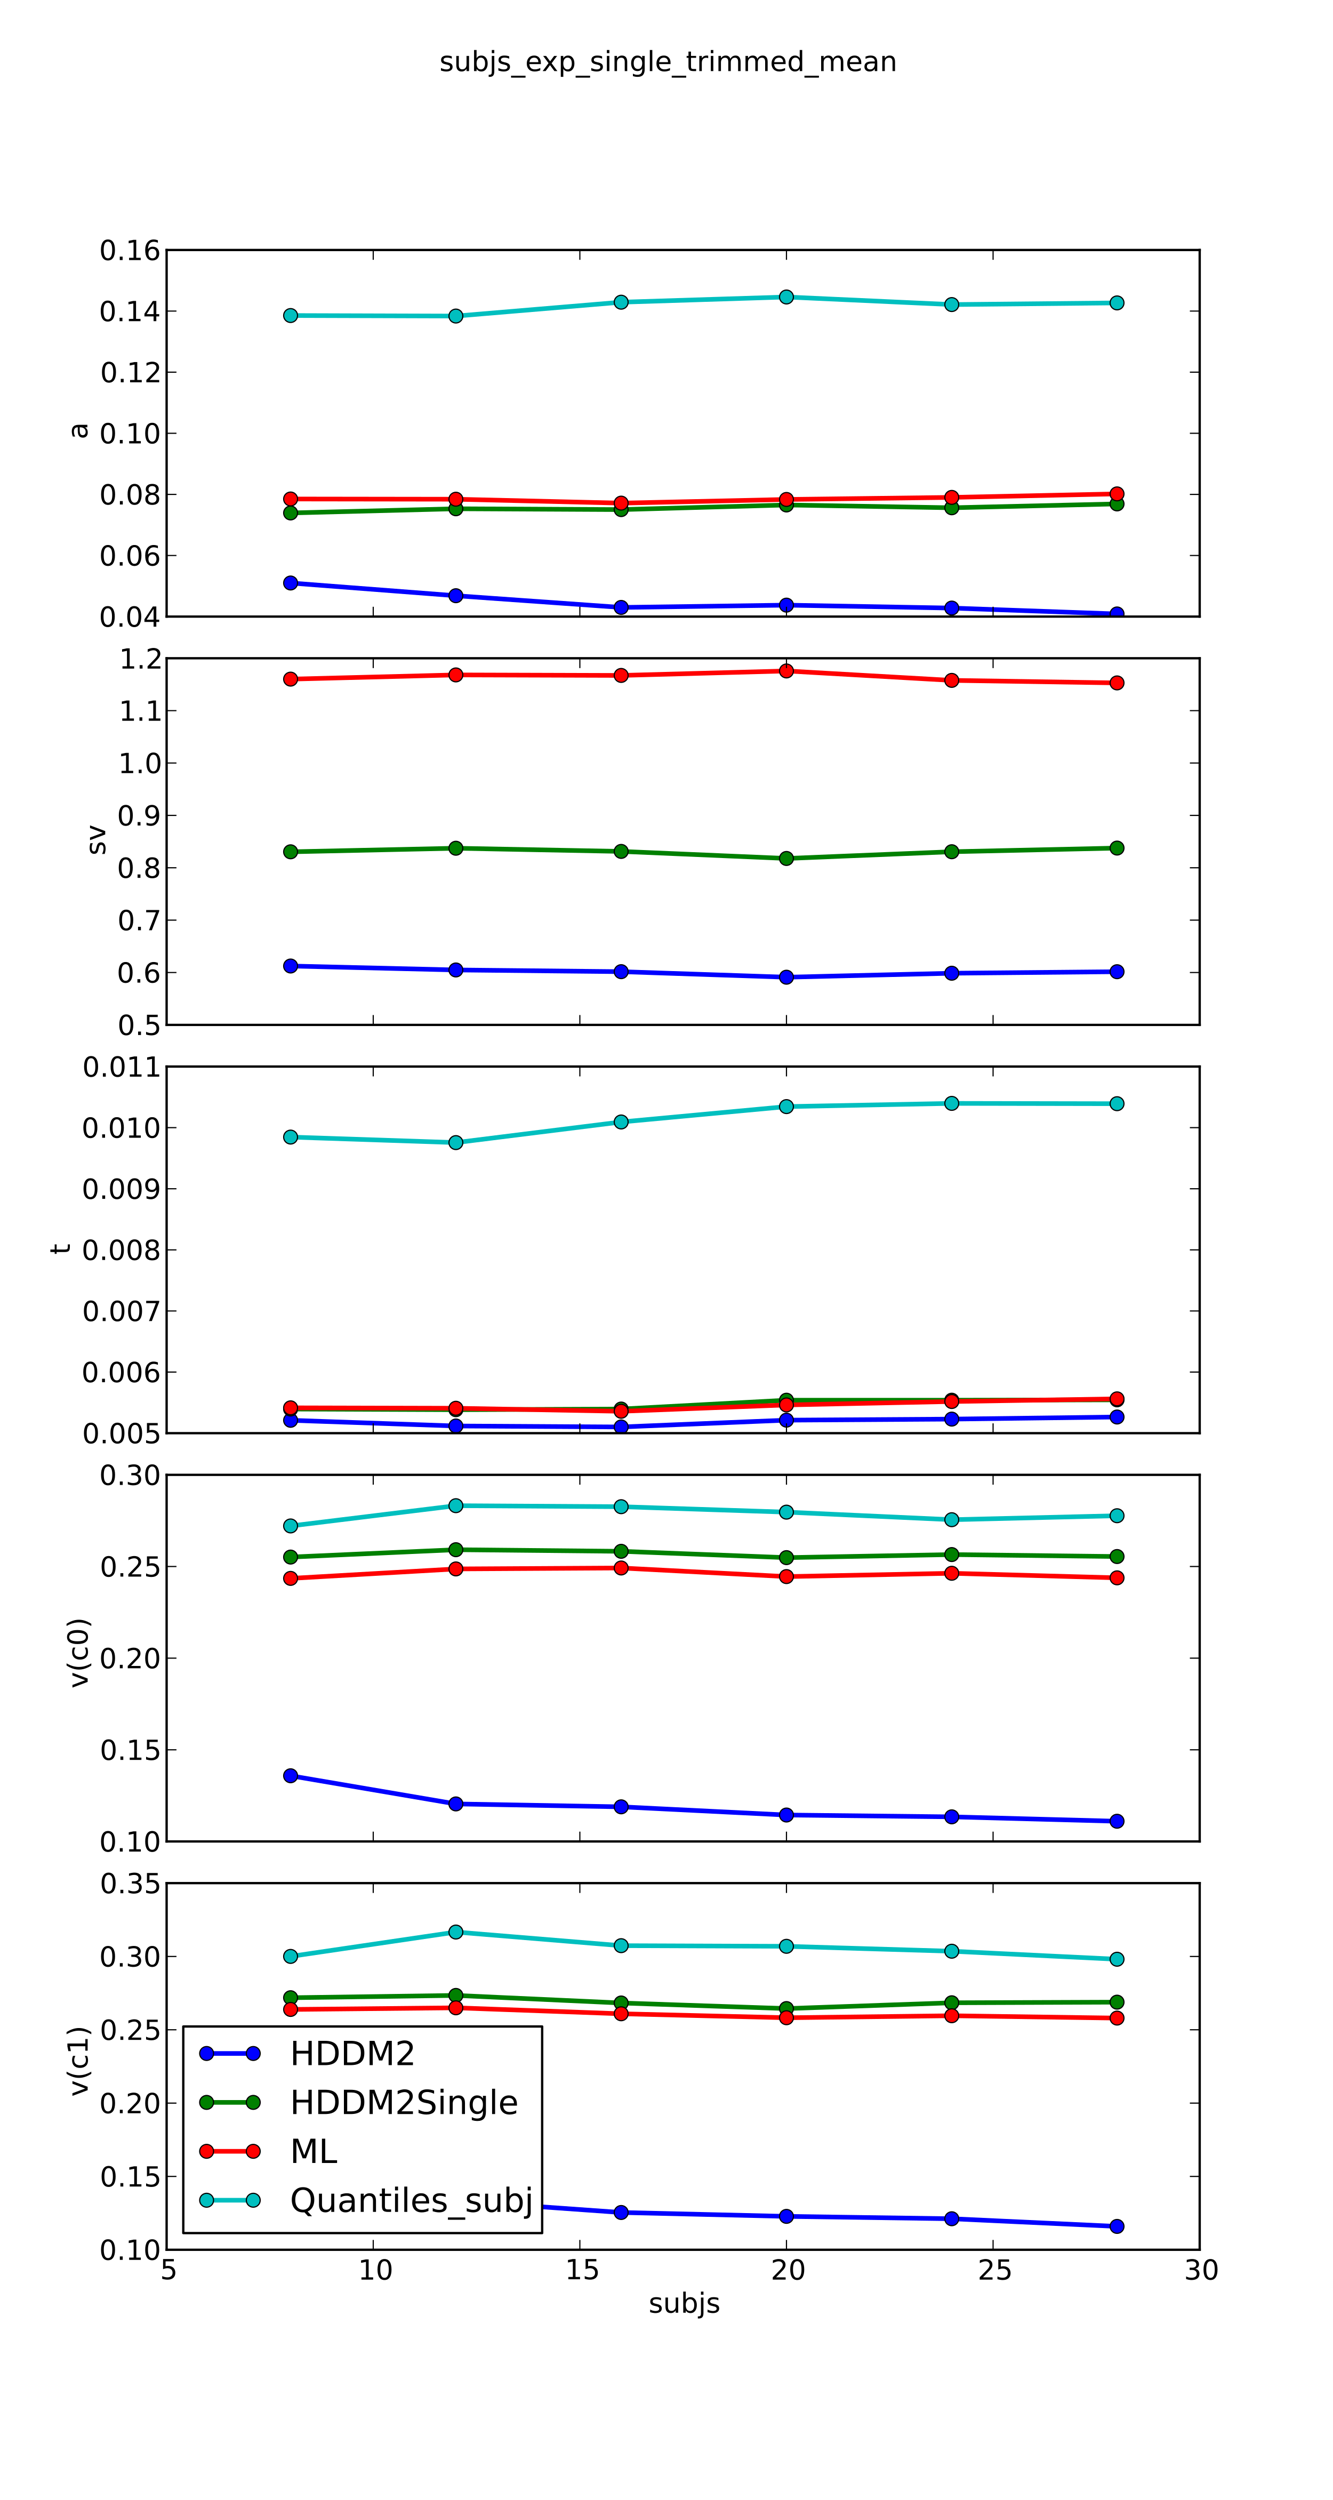 <?xml version="1.0" encoding="utf-8" standalone="no"?>
<!DOCTYPE svg PUBLIC "-//W3C//DTD SVG 1.1//EN"
  "http://www.w3.org/Graphics/SVG/1.1/DTD/svg11.dtd">
<!-- Created with matplotlib (http://matplotlib.sourceforge.net/) -->
<svg height="1080pt" version="1.1" viewBox="0 0 576 1080" width="576pt" xmlns="http://www.w3.org/2000/svg" xmlns:xlink="http://www.w3.org/1999/xlink">
 <defs>
  <style type="text/css">
*{stroke-linecap:square;stroke-linejoin:round;}
  </style>
 </defs>
 <g id="figure_1">
  <g id="patch_1">
   <path d="
M0 1080
L576 1080
L576 0
L0 0
z
" style="fill:#ffffff;"/>
  </g>
  <g id="axes_1">
   <g id="patch_2">
    <path d="
M72 266.4
L518.4 266.4
L518.4 108
L72 108
z
" style="fill:#ffffff;"/>
   </g>
   <g id="line2d_1">
    <path clip-path="url(#pd36f170df8)" d="
M125.568 251.884
L196.992 257.376
L268.416 262.436
L339.84 261.446
L411.264 262.714
L482.688 265.256" style="fill:none;stroke:#0000ff;stroke-width:2.0;"/>
    <defs>
     <path d="
M0 3
C0.796 3 1.559 2.684 2.121 2.121
C2.684 1.559 3 0.796 3 0
C3 -0.796 2.684 -1.559 2.121 -2.121
C1.559 -2.684 0.796 -3 0 -3
C-0.796 -3 -1.559 -2.684 -2.121 -2.121
C-2.684 -1.559 -3 -0.796 -3 0
C-3 0.796 -2.684 1.559 -2.121 2.121
C-1.559 2.684 -0.796 3 0 3
z
" id="m97ccdbe907" style="stroke:#000000;stroke-linecap:butt;stroke-width:0.5;"/>
    </defs>
    <g clip-path="url(#pd36f170df8)">
     <use style="fill:#0000ff;stroke:#000000;stroke-linecap:butt;stroke-width:0.5;" x="125.568" xlink:href="#m97ccdbe907" y="251.884"/>
     <use style="fill:#0000ff;stroke:#000000;stroke-linecap:butt;stroke-width:0.5;" x="196.992" xlink:href="#m97ccdbe907" y="257.376"/>
     <use style="fill:#0000ff;stroke:#000000;stroke-linecap:butt;stroke-width:0.5;" x="268.416" xlink:href="#m97ccdbe907" y="262.436"/>
     <use style="fill:#0000ff;stroke:#000000;stroke-linecap:butt;stroke-width:0.5;" x="339.84" xlink:href="#m97ccdbe907" y="261.446"/>
     <use style="fill:#0000ff;stroke:#000000;stroke-linecap:butt;stroke-width:0.5;" x="411.264" xlink:href="#m97ccdbe907" y="262.714"/>
     <use style="fill:#0000ff;stroke:#000000;stroke-linecap:butt;stroke-width:0.5;" x="482.688" xlink:href="#m97ccdbe907" y="265.256"/>
    </g>
   </g>
   <g id="line2d_2">
    <path clip-path="url(#pd36f170df8)" d="
M125.568 221.619
L196.992 219.81
L268.416 220.168
L339.84 218.171
L411.264 219.38
L482.688 217.714" style="fill:none;stroke:#008000;stroke-width:2.0;"/>
    <defs>
     <path d="
M0 3
C0.796 3 1.559 2.684 2.121 2.121
C2.684 1.559 3 0.796 3 0
C3 -0.796 2.684 -1.559 2.121 -2.121
C1.559 -2.684 0.796 -3 0 -3
C-0.796 -3 -1.559 -2.684 -2.121 -2.121
C-2.684 -1.559 -3 -0.796 -3 0
C-3 0.796 -2.684 1.559 -2.121 2.121
C-1.559 2.684 -0.796 3 0 3
z
" id="m09cc26f3a6" style="stroke:#000000;stroke-linecap:butt;stroke-width:0.5;"/>
    </defs>
    <g clip-path="url(#pd36f170df8)">
     <use style="fill:#008000;stroke:#000000;stroke-linecap:butt;stroke-width:0.5;" x="125.568" xlink:href="#m09cc26f3a6" y="221.619"/>
     <use style="fill:#008000;stroke:#000000;stroke-linecap:butt;stroke-width:0.5;" x="196.992" xlink:href="#m09cc26f3a6" y="219.81"/>
     <use style="fill:#008000;stroke:#000000;stroke-linecap:butt;stroke-width:0.5;" x="268.416" xlink:href="#m09cc26f3a6" y="220.168"/>
     <use style="fill:#008000;stroke:#000000;stroke-linecap:butt;stroke-width:0.5;" x="339.84" xlink:href="#m09cc26f3a6" y="218.171"/>
     <use style="fill:#008000;stroke:#000000;stroke-linecap:butt;stroke-width:0.5;" x="411.264" xlink:href="#m09cc26f3a6" y="219.38"/>
     <use style="fill:#008000;stroke:#000000;stroke-linecap:butt;stroke-width:0.5;" x="482.688" xlink:href="#m09cc26f3a6" y="217.714"/>
    </g>
   </g>
   <g id="line2d_3">
    <path clip-path="url(#pd36f170df8)" d="
M125.568 215.587
L196.992 215.684
L268.416 217.374
L339.84 215.785
L411.264 214.895
L482.688 213.383" style="fill:none;stroke:#ff0000;stroke-width:2.0;"/>
    <defs>
     <path d="
M0 3
C0.796 3 1.559 2.684 2.121 2.121
C2.684 1.559 3 0.796 3 0
C3 -0.796 2.684 -1.559 2.121 -2.121
C1.559 -2.684 0.796 -3 0 -3
C-0.796 -3 -1.559 -2.684 -2.121 -2.121
C-2.684 -1.559 -3 -0.796 -3 0
C-3 0.796 -2.684 1.559 -2.121 2.121
C-1.559 2.684 -0.796 3 0 3
z
" id="m452e398b8a" style="stroke:#000000;stroke-linecap:butt;stroke-width:0.5;"/>
    </defs>
    <g clip-path="url(#pd36f170df8)">
     <use style="fill:#ff0000;stroke:#000000;stroke-linecap:butt;stroke-width:0.5;" x="125.568" xlink:href="#m452e398b8a" y="215.587"/>
     <use style="fill:#ff0000;stroke:#000000;stroke-linecap:butt;stroke-width:0.5;" x="196.992" xlink:href="#m452e398b8a" y="215.684"/>
     <use style="fill:#ff0000;stroke:#000000;stroke-linecap:butt;stroke-width:0.5;" x="268.416" xlink:href="#m452e398b8a" y="217.374"/>
     <use style="fill:#ff0000;stroke:#000000;stroke-linecap:butt;stroke-width:0.5;" x="339.84" xlink:href="#m452e398b8a" y="215.785"/>
     <use style="fill:#ff0000;stroke:#000000;stroke-linecap:butt;stroke-width:0.5;" x="411.264" xlink:href="#m452e398b8a" y="214.895"/>
     <use style="fill:#ff0000;stroke:#000000;stroke-linecap:butt;stroke-width:0.5;" x="482.688" xlink:href="#m452e398b8a" y="213.383"/>
    </g>
   </g>
   <g id="line2d_4">
    <path clip-path="url(#pd36f170df8)" d="
M125.568 136.325
L196.992 136.547
L268.416 130.561
L339.84 128.314
L411.264 131.587
L482.688 130.869" style="fill:none;stroke:#00bfbf;stroke-width:2.0;"/>
    <defs>
     <path d="
M0 3
C0.796 3 1.559 2.684 2.121 2.121
C2.684 1.559 3 0.796 3 0
C3 -0.796 2.684 -1.559 2.121 -2.121
C1.559 -2.684 0.796 -3 0 -3
C-0.796 -3 -1.559 -2.684 -2.121 -2.121
C-2.684 -1.559 -3 -0.796 -3 0
C-3 0.796 -2.684 1.559 -2.121 2.121
C-1.559 2.684 -0.796 3 0 3
z
" id="m24624a4f8f" style="stroke:#000000;stroke-linecap:butt;stroke-width:0.5;"/>
    </defs>
    <g clip-path="url(#pd36f170df8)">
     <use style="fill:#00bfbf;stroke:#000000;stroke-linecap:butt;stroke-width:0.5;" x="125.568" xlink:href="#m24624a4f8f" y="136.325"/>
     <use style="fill:#00bfbf;stroke:#000000;stroke-linecap:butt;stroke-width:0.5;" x="196.992" xlink:href="#m24624a4f8f" y="136.547"/>
     <use style="fill:#00bfbf;stroke:#000000;stroke-linecap:butt;stroke-width:0.5;" x="268.416" xlink:href="#m24624a4f8f" y="130.561"/>
     <use style="fill:#00bfbf;stroke:#000000;stroke-linecap:butt;stroke-width:0.5;" x="339.84" xlink:href="#m24624a4f8f" y="128.314"/>
     <use style="fill:#00bfbf;stroke:#000000;stroke-linecap:butt;stroke-width:0.5;" x="411.264" xlink:href="#m24624a4f8f" y="131.587"/>
     <use style="fill:#00bfbf;stroke:#000000;stroke-linecap:butt;stroke-width:0.5;" x="482.688" xlink:href="#m24624a4f8f" y="130.869"/>
    </g>
   </g>
   <g id="matplotlib.axis_1">
    <g id="xtick_1">
     <g id="line2d_5">
      <defs>
       <path d="
M0 0
L0 -4" id="m0012dd4eef" style="stroke:#000000;stroke-linecap:butt;stroke-width:0.5;"/>
      </defs>
      <g>
       <use style="stroke:#000000;stroke-linecap:butt;stroke-width:0.5;" x="72.0" xlink:href="#m0012dd4eef" y="266.4"/>
      </g>
     </g>
     <g id="line2d_6">
      <defs>
       <path d="
M0 0
L0 4" id="m476344969c" style="stroke:#000000;stroke-linecap:butt;stroke-width:0.5;"/>
      </defs>
      <g>
       <use style="stroke:#000000;stroke-linecap:butt;stroke-width:0.5;" x="72.0" xlink:href="#m476344969c" y="108.0"/>
      </g>
     </g>
    </g>
    <g id="xtick_2">
     <g id="line2d_7">
      <g>
       <use style="stroke:#000000;stroke-linecap:butt;stroke-width:0.5;" x="161.28" xlink:href="#m0012dd4eef" y="266.4"/>
      </g>
     </g>
     <g id="line2d_8">
      <g>
       <use style="stroke:#000000;stroke-linecap:butt;stroke-width:0.5;" x="161.28" xlink:href="#m476344969c" y="108.0"/>
      </g>
     </g>
    </g>
    <g id="xtick_3">
     <g id="line2d_9">
      <g>
       <use style="stroke:#000000;stroke-linecap:butt;stroke-width:0.5;" x="250.56" xlink:href="#m0012dd4eef" y="266.4"/>
      </g>
     </g>
     <g id="line2d_10">
      <g>
       <use style="stroke:#000000;stroke-linecap:butt;stroke-width:0.5;" x="250.56" xlink:href="#m476344969c" y="108.0"/>
      </g>
     </g>
    </g>
    <g id="xtick_4">
     <g id="line2d_11">
      <g>
       <use style="stroke:#000000;stroke-linecap:butt;stroke-width:0.5;" x="339.84" xlink:href="#m0012dd4eef" y="266.4"/>
      </g>
     </g>
     <g id="line2d_12">
      <g>
       <use style="stroke:#000000;stroke-linecap:butt;stroke-width:0.5;" x="339.84" xlink:href="#m476344969c" y="108.0"/>
      </g>
     </g>
    </g>
    <g id="xtick_5">
     <g id="line2d_13">
      <g>
       <use style="stroke:#000000;stroke-linecap:butt;stroke-width:0.5;" x="429.12" xlink:href="#m0012dd4eef" y="266.4"/>
      </g>
     </g>
     <g id="line2d_14">
      <g>
       <use style="stroke:#000000;stroke-linecap:butt;stroke-width:0.5;" x="429.12" xlink:href="#m476344969c" y="108.0"/>
      </g>
     </g>
    </g>
    <g id="xtick_6">
     <g id="line2d_15">
      <g>
       <use style="stroke:#000000;stroke-linecap:butt;stroke-width:0.5;" x="518.4" xlink:href="#m0012dd4eef" y="266.4"/>
      </g>
     </g>
     <g id="line2d_16">
      <g>
       <use style="stroke:#000000;stroke-linecap:butt;stroke-width:0.5;" x="518.4" xlink:href="#m476344969c" y="108.0"/>
      </g>
     </g>
    </g>
   </g>
   <g id="matplotlib.axis_2">
    <g id="ytick_1">
     <g id="line2d_17">
      <defs>
       <path d="
M0 0
L4 0" id="me8a85f7bf6" style="stroke:#000000;stroke-linecap:butt;stroke-width:0.5;"/>
      </defs>
      <g>
       <use style="stroke:#000000;stroke-linecap:butt;stroke-width:0.5;" x="72.0" xlink:href="#me8a85f7bf6" y="266.4"/>
      </g>
     </g>
     <g id="line2d_18">
      <defs>
       <path d="
M0 0
L-4 0" id="m1a32005dea" style="stroke:#000000;stroke-linecap:butt;stroke-width:0.5;"/>
      </defs>
      <g>
       <use style="stroke:#000000;stroke-linecap:butt;stroke-width:0.5;" x="518.4" xlink:href="#m1a32005dea" y="266.4"/>
      </g>
     </g>
     <g id="text_1">
      <!-- 0.04 -->
      <defs>
       <path d="
M31.781 66.406
Q24.172 66.406 20.328 58.906
Q16.5 51.422 16.5 36.375
Q16.5 21.391 20.328 13.891
Q24.172 6.391 31.781 6.391
Q39.453 6.391 43.281 13.891
Q47.125 21.391 47.125 36.375
Q47.125 51.422 43.281 58.906
Q39.453 66.406 31.781 66.406
M31.781 74.219
Q44.047 74.219 50.516 64.516
Q56.984 54.828 56.984 36.375
Q56.984 17.969 50.516 8.266
Q44.047 -1.422 31.781 -1.422
Q19.531 -1.422 13.062 8.266
Q6.594 17.969 6.594 36.375
Q6.594 54.828 13.062 64.516
Q19.531 74.219 31.781 74.219" id="DejaVuSans-30"/>
       <path d="
M37.797 64.312
L12.891 25.391
L37.797 25.391
z

M35.203 72.906
L47.609 72.906
L47.609 25.391
L58.016 25.391
L58.016 17.188
L47.609 17.188
L47.609 0
L37.797 0
L37.797 17.188
L4.891 17.188
L4.891 26.703
z
" id="DejaVuSans-34"/>
       <path d="
M10.688 12.406
L21 12.406
L21 0
L10.688 0
z
" id="DejaVuSans-2e"/>
      </defs>
      <g transform="translate(42.746 270.768)scale(0.12 -0.12)">
       <use xlink:href="#DejaVuSans-30"/>
       <use x="63.623" xlink:href="#DejaVuSans-2e"/>
       <use x="95.41" xlink:href="#DejaVuSans-30"/>
       <use x="159.033" xlink:href="#DejaVuSans-34"/>
      </g>
     </g>
    </g>
    <g id="ytick_2">
     <g id="line2d_19">
      <g>
       <use style="stroke:#000000;stroke-linecap:butt;stroke-width:0.5;" x="72.0" xlink:href="#me8a85f7bf6" y="240.0"/>
      </g>
     </g>
     <g id="line2d_20">
      <g>
       <use style="stroke:#000000;stroke-linecap:butt;stroke-width:0.5;" x="518.4" xlink:href="#m1a32005dea" y="240.0"/>
      </g>
     </g>
     <g id="text_2">
      <!-- 0.06 -->
      <defs>
       <path d="
M33.016 40.375
Q26.375 40.375 22.484 35.828
Q18.609 31.297 18.609 23.391
Q18.609 15.531 22.484 10.953
Q26.375 6.391 33.016 6.391
Q39.656 6.391 43.531 10.953
Q47.406 15.531 47.406 23.391
Q47.406 31.297 43.531 35.828
Q39.656 40.375 33.016 40.375
M52.594 71.297
L52.594 62.312
Q48.875 64.062 45.094 64.984
Q41.312 65.922 37.594 65.922
Q27.828 65.922 22.672 59.328
Q17.531 52.734 16.797 39.406
Q19.672 43.656 24.016 45.922
Q28.375 48.188 33.594 48.188
Q44.578 48.188 50.953 41.516
Q57.328 34.859 57.328 23.391
Q57.328 12.156 50.688 5.359
Q44.047 -1.422 33.016 -1.422
Q20.359 -1.422 13.672 8.266
Q6.984 17.969 6.984 36.375
Q6.984 53.656 15.188 63.938
Q23.391 74.219 37.203 74.219
Q40.922 74.219 44.703 73.484
Q48.484 72.75 52.594 71.297" id="DejaVuSans-36"/>
      </defs>
      <g transform="translate(42.828 244.368)scale(0.12 -0.12)">
       <use xlink:href="#DejaVuSans-30"/>
       <use x="63.623" xlink:href="#DejaVuSans-2e"/>
       <use x="95.41" xlink:href="#DejaVuSans-30"/>
       <use x="159.033" xlink:href="#DejaVuSans-36"/>
      </g>
     </g>
    </g>
    <g id="ytick_3">
     <g id="line2d_21">
      <g>
       <use style="stroke:#000000;stroke-linecap:butt;stroke-width:0.5;" x="72.0" xlink:href="#me8a85f7bf6" y="213.6"/>
      </g>
     </g>
     <g id="line2d_22">
      <g>
       <use style="stroke:#000000;stroke-linecap:butt;stroke-width:0.5;" x="518.4" xlink:href="#m1a32005dea" y="213.6"/>
      </g>
     </g>
     <g id="text_3">
      <!-- 0.08 -->
      <defs>
       <path d="
M31.781 34.625
Q24.75 34.625 20.719 30.859
Q16.703 27.094 16.703 20.516
Q16.703 13.922 20.719 10.156
Q24.75 6.391 31.781 6.391
Q38.812 6.391 42.859 10.172
Q46.922 13.969 46.922 20.516
Q46.922 27.094 42.891 30.859
Q38.875 34.625 31.781 34.625
M21.922 38.812
Q15.578 40.375 12.031 44.719
Q8.5 49.078 8.5 55.328
Q8.5 64.062 14.719 69.141
Q20.953 74.219 31.781 74.219
Q42.672 74.219 48.875 69.141
Q55.078 64.062 55.078 55.328
Q55.078 49.078 51.531 44.719
Q48 40.375 41.703 38.812
Q48.828 37.156 52.797 32.312
Q56.781 27.484 56.781 20.516
Q56.781 9.906 50.312 4.234
Q43.844 -1.422 31.781 -1.422
Q19.734 -1.422 13.25 4.234
Q6.781 9.906 6.781 20.516
Q6.781 27.484 10.781 32.312
Q14.797 37.156 21.922 38.812
M18.312 54.391
Q18.312 48.734 21.844 45.562
Q25.391 42.391 31.781 42.391
Q38.141 42.391 41.719 45.562
Q45.312 48.734 45.312 54.391
Q45.312 60.062 41.719 63.234
Q38.141 66.406 31.781 66.406
Q25.391 66.406 21.844 63.234
Q18.312 60.062 18.312 54.391" id="DejaVuSans-38"/>
      </defs>
      <g transform="translate(42.894 217.968)scale(0.12 -0.12)">
       <use xlink:href="#DejaVuSans-30"/>
       <use x="63.623" xlink:href="#DejaVuSans-2e"/>
       <use x="95.41" xlink:href="#DejaVuSans-30"/>
       <use x="159.033" xlink:href="#DejaVuSans-38"/>
      </g>
     </g>
    </g>
    <g id="ytick_4">
     <g id="line2d_23">
      <g>
       <use style="stroke:#000000;stroke-linecap:butt;stroke-width:0.5;" x="72.0" xlink:href="#me8a85f7bf6" y="187.2"/>
      </g>
     </g>
     <g id="line2d_24">
      <g>
       <use style="stroke:#000000;stroke-linecap:butt;stroke-width:0.5;" x="518.4" xlink:href="#m1a32005dea" y="187.2"/>
      </g>
     </g>
     <g id="text_4">
      <!-- 0.10 -->
      <defs>
       <path d="
M12.406 8.297
L28.516 8.297
L28.516 63.922
L10.984 60.406
L10.984 69.391
L28.422 72.906
L38.281 72.906
L38.281 8.297
L54.391 8.297
L54.391 0
L12.406 0
z
" id="DejaVuSans-31"/>
      </defs>
      <g transform="translate(42.869 191.568)scale(0.12 -0.12)">
       <use xlink:href="#DejaVuSans-30"/>
       <use x="63.623" xlink:href="#DejaVuSans-2e"/>
       <use x="95.41" xlink:href="#DejaVuSans-31"/>
       <use x="159.033" xlink:href="#DejaVuSans-30"/>
      </g>
     </g>
    </g>
    <g id="ytick_5">
     <g id="line2d_25">
      <g>
       <use style="stroke:#000000;stroke-linecap:butt;stroke-width:0.5;" x="72.0" xlink:href="#me8a85f7bf6" y="160.8"/>
      </g>
     </g>
     <g id="line2d_26">
      <g>
       <use style="stroke:#000000;stroke-linecap:butt;stroke-width:0.5;" x="518.4" xlink:href="#m1a32005dea" y="160.8"/>
      </g>
     </g>
     <g id="text_5">
      <!-- 0.12 -->
      <defs>
       <path d="
M19.188 8.297
L53.609 8.297
L53.609 0
L7.328 0
L7.328 8.297
Q12.938 14.109 22.625 23.891
Q32.328 33.688 34.812 36.531
Q39.547 41.844 41.422 45.531
Q43.312 49.219 43.312 52.781
Q43.312 58.594 39.234 62.25
Q35.156 65.922 28.609 65.922
Q23.969 65.922 18.812 64.312
Q13.672 62.703 7.812 59.422
L7.812 69.391
Q13.766 71.781 18.938 73
Q24.125 74.219 28.422 74.219
Q39.75 74.219 46.484 68.547
Q53.219 62.891 53.219 53.422
Q53.219 48.922 51.531 44.891
Q49.859 40.875 45.406 35.406
Q44.188 33.984 37.641 27.219
Q31.109 20.453 19.188 8.297" id="DejaVuSans-32"/>
      </defs>
      <g transform="translate(43.274 165.168)scale(0.12 -0.12)">
       <use xlink:href="#DejaVuSans-30"/>
       <use x="63.623" xlink:href="#DejaVuSans-2e"/>
       <use x="95.41" xlink:href="#DejaVuSans-31"/>
       <use x="159.033" xlink:href="#DejaVuSans-32"/>
      </g>
     </g>
    </g>
    <g id="ytick_6">
     <g id="line2d_27">
      <g>
       <use style="stroke:#000000;stroke-linecap:butt;stroke-width:0.5;" x="72.0" xlink:href="#me8a85f7bf6" y="134.4"/>
      </g>
     </g>
     <g id="line2d_28">
      <g>
       <use style="stroke:#000000;stroke-linecap:butt;stroke-width:0.5;" x="518.4" xlink:href="#m1a32005dea" y="134.4"/>
      </g>
     </g>
     <g id="text_6">
      <!-- 0.14 -->
      <g transform="translate(42.746 138.768)scale(0.12 -0.12)">
       <use xlink:href="#DejaVuSans-30"/>
       <use x="63.623" xlink:href="#DejaVuSans-2e"/>
       <use x="95.41" xlink:href="#DejaVuSans-31"/>
       <use x="159.033" xlink:href="#DejaVuSans-34"/>
      </g>
     </g>
    </g>
    <g id="ytick_7">
     <g id="line2d_29">
      <g>
       <use style="stroke:#000000;stroke-linecap:butt;stroke-width:0.5;" x="72.0" xlink:href="#me8a85f7bf6" y="108.0"/>
      </g>
     </g>
     <g id="line2d_30">
      <g>
       <use style="stroke:#000000;stroke-linecap:butt;stroke-width:0.5;" x="518.4" xlink:href="#m1a32005dea" y="108.0"/>
      </g>
     </g>
     <g id="text_7">
      <!-- 0.16 -->
      <g transform="translate(42.828 112.368)scale(0.12 -0.12)">
       <use xlink:href="#DejaVuSans-30"/>
       <use x="63.623" xlink:href="#DejaVuSans-2e"/>
       <use x="95.41" xlink:href="#DejaVuSans-31"/>
       <use x="159.033" xlink:href="#DejaVuSans-36"/>
      </g>
     </g>
    </g>
    <g id="text_8">
     <!-- a -->
     <defs>
      <path d="
M34.281 27.484
Q23.391 27.484 19.188 25
Q14.984 22.516 14.984 16.5
Q14.984 11.719 18.141 8.906
Q21.297 6.109 26.703 6.109
Q34.188 6.109 38.703 11.406
Q43.219 16.703 43.219 25.484
L43.219 27.484
z

M52.203 31.203
L52.203 0
L43.219 0
L43.219 8.297
Q40.141 3.328 35.547 0.953
Q30.953 -1.422 24.312 -1.422
Q15.922 -1.422 10.953 3.297
Q6 8.016 6 15.922
Q6 25.141 12.172 29.828
Q18.359 34.516 30.609 34.516
L43.219 34.516
L43.219 35.406
Q43.219 41.609 39.141 45
Q35.062 48.391 27.688 48.391
Q23 48.391 18.547 47.266
Q14.109 46.141 10.016 43.891
L10.016 52.203
Q14.938 54.109 19.578 55.047
Q24.219 56 28.609 56
Q40.484 56 46.344 49.844
Q52.203 43.703 52.203 31.203" id="DejaVuSans-61"/>
     </defs>
     <g transform="translate(37.746 189.802)rotate(-90.0)scale(0.12 -0.12)">
      <use xlink:href="#DejaVuSans-61"/>
     </g>
    </g>
   </g>
   <g id="patch_3">
    <path d="
M72 108
L518.4 108" style="fill:none;stroke:#000000;"/>
   </g>
   <g id="patch_4">
    <path d="
M518.4 266.4
L518.4 108" style="fill:none;stroke:#000000;"/>
   </g>
   <g id="patch_5">
    <path d="
M72 266.4
L518.4 266.4" style="fill:none;stroke:#000000;"/>
   </g>
   <g id="patch_6">
    <path d="
M72 266.4
L72 108" style="fill:none;stroke:#000000;"/>
   </g>
  </g>
  <g id="axes_2">
   <g id="patch_7">
    <path d="
M72 442.8
L518.4 442.8
L518.4 284.4
L72 284.4
z
" style="fill:#ffffff;"/>
   </g>
   <g id="line2d_31">
    <path clip-path="url(#p1161a2a96f)" d="
M125.568 417.362
L196.992 419.067
L268.416 419.806
L339.84 422.198
L411.264 420.48
L482.688 419.822" style="fill:none;stroke:#0000ff;stroke-width:2.0;"/>
    <g clip-path="url(#p1161a2a96f)">
     <use style="fill:#0000ff;stroke:#000000;stroke-linecap:butt;stroke-width:0.5;" x="125.568" xlink:href="#m97ccdbe907" y="417.362"/>
     <use style="fill:#0000ff;stroke:#000000;stroke-linecap:butt;stroke-width:0.5;" x="196.992" xlink:href="#m97ccdbe907" y="419.067"/>
     <use style="fill:#0000ff;stroke:#000000;stroke-linecap:butt;stroke-width:0.5;" x="268.416" xlink:href="#m97ccdbe907" y="419.806"/>
     <use style="fill:#0000ff;stroke:#000000;stroke-linecap:butt;stroke-width:0.5;" x="339.84" xlink:href="#m97ccdbe907" y="422.198"/>
     <use style="fill:#0000ff;stroke:#000000;stroke-linecap:butt;stroke-width:0.5;" x="411.264" xlink:href="#m97ccdbe907" y="420.48"/>
     <use style="fill:#0000ff;stroke:#000000;stroke-linecap:butt;stroke-width:0.5;" x="482.688" xlink:href="#m97ccdbe907" y="419.822"/>
    </g>
   </g>
   <g id="line2d_32">
    <path clip-path="url(#p1161a2a96f)" d="
M125.568 368.018
L196.992 366.476
L268.416 367.845
L339.84 370.894
L411.264 367.987
L482.688 366.407" style="fill:none;stroke:#008000;stroke-width:2.0;"/>
    <g clip-path="url(#p1161a2a96f)">
     <use style="fill:#008000;stroke:#000000;stroke-linecap:butt;stroke-width:0.5;" x="125.568" xlink:href="#m09cc26f3a6" y="368.018"/>
     <use style="fill:#008000;stroke:#000000;stroke-linecap:butt;stroke-width:0.5;" x="196.992" xlink:href="#m09cc26f3a6" y="366.476"/>
     <use style="fill:#008000;stroke:#000000;stroke-linecap:butt;stroke-width:0.5;" x="268.416" xlink:href="#m09cc26f3a6" y="367.845"/>
     <use style="fill:#008000;stroke:#000000;stroke-linecap:butt;stroke-width:0.5;" x="339.84" xlink:href="#m09cc26f3a6" y="370.894"/>
     <use style="fill:#008000;stroke:#000000;stroke-linecap:butt;stroke-width:0.5;" x="411.264" xlink:href="#m09cc26f3a6" y="367.987"/>
     <use style="fill:#008000;stroke:#000000;stroke-linecap:butt;stroke-width:0.5;" x="482.688" xlink:href="#m09cc26f3a6" y="366.407"/>
    </g>
   </g>
   <g id="line2d_33">
    <path clip-path="url(#p1161a2a96f)" d="
M125.568 293.412
L196.992 291.596
L268.416 291.816
L339.84 289.884
L411.264 293.957
L482.688 295.049" style="fill:none;stroke:#ff0000;stroke-width:2.0;"/>
    <g clip-path="url(#p1161a2a96f)">
     <use style="fill:#ff0000;stroke:#000000;stroke-linecap:butt;stroke-width:0.5;" x="125.568" xlink:href="#m452e398b8a" y="293.412"/>
     <use style="fill:#ff0000;stroke:#000000;stroke-linecap:butt;stroke-width:0.5;" x="196.992" xlink:href="#m452e398b8a" y="291.596"/>
     <use style="fill:#ff0000;stroke:#000000;stroke-linecap:butt;stroke-width:0.5;" x="268.416" xlink:href="#m452e398b8a" y="291.816"/>
     <use style="fill:#ff0000;stroke:#000000;stroke-linecap:butt;stroke-width:0.5;" x="339.84" xlink:href="#m452e398b8a" y="289.884"/>
     <use style="fill:#ff0000;stroke:#000000;stroke-linecap:butt;stroke-width:0.5;" x="411.264" xlink:href="#m452e398b8a" y="293.957"/>
     <use style="fill:#ff0000;stroke:#000000;stroke-linecap:butt;stroke-width:0.5;" x="482.688" xlink:href="#m452e398b8a" y="295.049"/>
    </g>
   </g>
   <g id="matplotlib.axis_3">
    <g id="xtick_7">
     <g id="line2d_34">
      <g>
       <use style="stroke:#000000;stroke-linecap:butt;stroke-width:0.5;" x="72.0" xlink:href="#m0012dd4eef" y="442.8"/>
      </g>
     </g>
     <g id="line2d_35">
      <g>
       <use style="stroke:#000000;stroke-linecap:butt;stroke-width:0.5;" x="72.0" xlink:href="#m476344969c" y="284.4"/>
      </g>
     </g>
    </g>
    <g id="xtick_8">
     <g id="line2d_36">
      <g>
       <use style="stroke:#000000;stroke-linecap:butt;stroke-width:0.5;" x="161.28" xlink:href="#m0012dd4eef" y="442.8"/>
      </g>
     </g>
     <g id="line2d_37">
      <g>
       <use style="stroke:#000000;stroke-linecap:butt;stroke-width:0.5;" x="161.28" xlink:href="#m476344969c" y="284.4"/>
      </g>
     </g>
    </g>
    <g id="xtick_9">
     <g id="line2d_38">
      <g>
       <use style="stroke:#000000;stroke-linecap:butt;stroke-width:0.5;" x="250.56" xlink:href="#m0012dd4eef" y="442.8"/>
      </g>
     </g>
     <g id="line2d_39">
      <g>
       <use style="stroke:#000000;stroke-linecap:butt;stroke-width:0.5;" x="250.56" xlink:href="#m476344969c" y="284.4"/>
      </g>
     </g>
    </g>
    <g id="xtick_10">
     <g id="line2d_40">
      <g>
       <use style="stroke:#000000;stroke-linecap:butt;stroke-width:0.5;" x="339.84" xlink:href="#m0012dd4eef" y="442.8"/>
      </g>
     </g>
     <g id="line2d_41">
      <g>
       <use style="stroke:#000000;stroke-linecap:butt;stroke-width:0.5;" x="339.84" xlink:href="#m476344969c" y="284.4"/>
      </g>
     </g>
    </g>
    <g id="xtick_11">
     <g id="line2d_42">
      <g>
       <use style="stroke:#000000;stroke-linecap:butt;stroke-width:0.5;" x="429.12" xlink:href="#m0012dd4eef" y="442.8"/>
      </g>
     </g>
     <g id="line2d_43">
      <g>
       <use style="stroke:#000000;stroke-linecap:butt;stroke-width:0.5;" x="429.12" xlink:href="#m476344969c" y="284.4"/>
      </g>
     </g>
    </g>
    <g id="xtick_12">
     <g id="line2d_44">
      <g>
       <use style="stroke:#000000;stroke-linecap:butt;stroke-width:0.5;" x="518.4" xlink:href="#m0012dd4eef" y="442.8"/>
      </g>
     </g>
     <g id="line2d_45">
      <g>
       <use style="stroke:#000000;stroke-linecap:butt;stroke-width:0.5;" x="518.4" xlink:href="#m476344969c" y="284.4"/>
      </g>
     </g>
    </g>
   </g>
   <g id="matplotlib.axis_4">
    <g id="ytick_8">
     <g id="line2d_46">
      <g>
       <use style="stroke:#000000;stroke-linecap:butt;stroke-width:0.5;" x="72.0" xlink:href="#me8a85f7bf6" y="442.8"/>
      </g>
     </g>
     <g id="line2d_47">
      <g>
       <use style="stroke:#000000;stroke-linecap:butt;stroke-width:0.5;" x="518.4" xlink:href="#m1a32005dea" y="442.8"/>
      </g>
     </g>
     <g id="text_9">
      <!-- 0.5 -->
      <defs>
       <path d="
M10.797 72.906
L49.516 72.906
L49.516 64.594
L19.828 64.594
L19.828 46.734
Q21.969 47.469 24.109 47.828
Q26.266 48.188 28.422 48.188
Q40.625 48.188 47.75 41.5
Q54.891 34.812 54.891 23.391
Q54.891 11.625 47.562 5.094
Q40.234 -1.422 26.906 -1.422
Q22.312 -1.422 17.547 -0.641
Q12.797 0.141 7.719 1.703
L7.719 11.625
Q12.109 9.234 16.797 8.062
Q21.484 6.891 26.703 6.891
Q35.156 6.891 40.078 11.328
Q45.016 15.766 45.016 23.391
Q45.016 31 40.078 35.438
Q35.156 39.891 26.703 39.891
Q22.75 39.891 18.812 39.016
Q14.891 38.141 10.797 36.281
z
" id="DejaVuSans-35"/>
      </defs>
      <g transform="translate(50.756 447.168)scale(0.12 -0.12)">
       <use xlink:href="#DejaVuSans-30"/>
       <use x="63.623" xlink:href="#DejaVuSans-2e"/>
       <use x="95.41" xlink:href="#DejaVuSans-35"/>
      </g>
     </g>
    </g>
    <g id="ytick_9">
     <g id="line2d_48">
      <g>
       <use style="stroke:#000000;stroke-linecap:butt;stroke-width:0.5;" x="72.0" xlink:href="#me8a85f7bf6" y="420.171"/>
      </g>
     </g>
     <g id="line2d_49">
      <g>
       <use style="stroke:#000000;stroke-linecap:butt;stroke-width:0.5;" x="518.4" xlink:href="#m1a32005dea" y="420.171"/>
      </g>
     </g>
     <g id="text_10">
      <!-- 0.6 -->
      <g transform="translate(50.463 424.539)scale(0.12 -0.12)">
       <use xlink:href="#DejaVuSans-30"/>
       <use x="63.623" xlink:href="#DejaVuSans-2e"/>
       <use x="95.41" xlink:href="#DejaVuSans-36"/>
      </g>
     </g>
    </g>
    <g id="ytick_10">
     <g id="line2d_50">
      <g>
       <use style="stroke:#000000;stroke-linecap:butt;stroke-width:0.5;" x="72.0" xlink:href="#me8a85f7bf6" y="397.543"/>
      </g>
     </g>
     <g id="line2d_51">
      <g>
       <use style="stroke:#000000;stroke-linecap:butt;stroke-width:0.5;" x="518.4" xlink:href="#m1a32005dea" y="397.543"/>
      </g>
     </g>
     <g id="text_11">
      <!-- 0.7 -->
      <defs>
       <path d="
M8.203 72.906
L55.078 72.906
L55.078 68.703
L28.609 0
L18.312 0
L43.219 64.594
L8.203 64.594
z
" id="DejaVuSans-37"/>
      </defs>
      <g transform="translate(50.733 401.911)scale(0.12 -0.12)">
       <use xlink:href="#DejaVuSans-30"/>
       <use x="63.623" xlink:href="#DejaVuSans-2e"/>
       <use x="95.41" xlink:href="#DejaVuSans-37"/>
      </g>
     </g>
    </g>
    <g id="ytick_11">
     <g id="line2d_52">
      <g>
       <use style="stroke:#000000;stroke-linecap:butt;stroke-width:0.5;" x="72.0" xlink:href="#me8a85f7bf6" y="374.914"/>
      </g>
     </g>
     <g id="line2d_53">
      <g>
       <use style="stroke:#000000;stroke-linecap:butt;stroke-width:0.5;" x="518.4" xlink:href="#m1a32005dea" y="374.914"/>
      </g>
     </g>
     <g id="text_12">
      <!-- 0.8 -->
      <g transform="translate(50.529 379.282)scale(0.12 -0.12)">
       <use xlink:href="#DejaVuSans-30"/>
       <use x="63.623" xlink:href="#DejaVuSans-2e"/>
       <use x="95.41" xlink:href="#DejaVuSans-38"/>
      </g>
     </g>
    </g>
    <g id="ytick_12">
     <g id="line2d_54">
      <g>
       <use style="stroke:#000000;stroke-linecap:butt;stroke-width:0.5;" x="72.0" xlink:href="#me8a85f7bf6" y="352.286"/>
      </g>
     </g>
     <g id="line2d_55">
      <g>
       <use style="stroke:#000000;stroke-linecap:butt;stroke-width:0.5;" x="518.4" xlink:href="#m1a32005dea" y="352.286"/>
      </g>
     </g>
     <g id="text_13">
      <!-- 0.9 -->
      <defs>
       <path d="
M10.984 1.516
L10.984 10.5
Q14.703 8.734 18.5 7.812
Q22.312 6.891 25.984 6.891
Q35.75 6.891 40.891 13.453
Q46.047 20.016 46.781 33.406
Q43.953 29.203 39.594 26.953
Q35.25 24.703 29.984 24.703
Q19.047 24.703 12.672 31.312
Q6.297 37.938 6.297 49.422
Q6.297 60.641 12.938 67.422
Q19.578 74.219 30.609 74.219
Q43.266 74.219 49.922 64.516
Q56.594 54.828 56.594 36.375
Q56.594 19.141 48.406 8.859
Q40.234 -1.422 26.422 -1.422
Q22.703 -1.422 18.891 -0.688
Q15.094 0.047 10.984 1.516
M30.609 32.422
Q37.25 32.422 41.125 36.953
Q45.016 41.5 45.016 49.422
Q45.016 57.281 41.125 61.844
Q37.25 66.406 30.609 66.406
Q23.969 66.406 20.094 61.844
Q16.219 57.281 16.219 49.422
Q16.219 41.5 20.094 36.953
Q23.969 32.422 30.609 32.422" id="DejaVuSans-39"/>
      </defs>
      <g transform="translate(50.551 356.654)scale(0.12 -0.12)">
       <use xlink:href="#DejaVuSans-30"/>
       <use x="63.623" xlink:href="#DejaVuSans-2e"/>
       <use x="95.41" xlink:href="#DejaVuSans-39"/>
      </g>
     </g>
    </g>
    <g id="ytick_13">
     <g id="line2d_56">
      <g>
       <use style="stroke:#000000;stroke-linecap:butt;stroke-width:0.5;" x="72.0" xlink:href="#me8a85f7bf6" y="329.657"/>
      </g>
     </g>
     <g id="line2d_57">
      <g>
       <use style="stroke:#000000;stroke-linecap:butt;stroke-width:0.5;" x="518.4" xlink:href="#m1a32005dea" y="329.657"/>
      </g>
     </g>
     <g id="text_14">
      <!-- 1.0 -->
      <g transform="translate(51.031 334.025)scale(0.12 -0.12)">
       <use xlink:href="#DejaVuSans-31"/>
       <use x="63.623" xlink:href="#DejaVuSans-2e"/>
       <use x="95.41" xlink:href="#DejaVuSans-30"/>
      </g>
     </g>
    </g>
    <g id="ytick_14">
     <g id="line2d_58">
      <g>
       <use style="stroke:#000000;stroke-linecap:butt;stroke-width:0.5;" x="72.0" xlink:href="#me8a85f7bf6" y="307.029"/>
      </g>
     </g>
     <g id="line2d_59">
      <g>
       <use style="stroke:#000000;stroke-linecap:butt;stroke-width:0.5;" x="518.4" xlink:href="#m1a32005dea" y="307.029"/>
      </g>
     </g>
     <g id="text_15">
      <!-- 1.1 -->
      <g transform="translate(51.343 311.403)scale(0.12 -0.12)">
       <use xlink:href="#DejaVuSans-31"/>
       <use x="63.623" xlink:href="#DejaVuSans-2e"/>
       <use x="95.41" xlink:href="#DejaVuSans-31"/>
      </g>
     </g>
    </g>
    <g id="ytick_15">
     <g id="line2d_60">
      <g>
       <use style="stroke:#000000;stroke-linecap:butt;stroke-width:0.5;" x="72.0" xlink:href="#me8a85f7bf6" y="284.4"/>
      </g>
     </g>
     <g id="line2d_61">
      <g>
       <use style="stroke:#000000;stroke-linecap:butt;stroke-width:0.5;" x="518.4" xlink:href="#m1a32005dea" y="284.4"/>
      </g>
     </g>
     <g id="text_16">
      <!-- 1.2 -->
      <g transform="translate(51.436 288.853)scale(0.12 -0.12)">
       <use xlink:href="#DejaVuSans-31"/>
       <use x="63.623" xlink:href="#DejaVuSans-2e"/>
       <use x="95.41" xlink:href="#DejaVuSans-32"/>
      </g>
     </g>
    </g>
    <g id="text_17">
     <!-- sv -->
     <defs>
      <path d="
M2.984 54.688
L12.5 54.688
L29.594 8.797
L46.688 54.688
L56.203 54.688
L35.688 0
L23.484 0
z
" id="DejaVuSans-76"/>
      <path d="
M44.281 53.078
L44.281 44.578
Q40.484 46.531 36.375 47.5
Q32.281 48.484 27.875 48.484
Q21.188 48.484 17.844 46.438
Q14.5 44.391 14.5 40.281
Q14.5 37.156 16.891 35.375
Q19.281 33.594 26.516 31.984
L29.594 31.297
Q39.156 29.25 43.188 25.516
Q47.219 21.781 47.219 15.094
Q47.219 7.469 41.188 3.016
Q35.156 -1.422 24.609 -1.422
Q20.219 -1.422 15.453 -0.562
Q10.688 0.297 5.422 2
L5.422 11.281
Q10.406 8.688 15.234 7.391
Q20.062 6.109 24.812 6.109
Q31.156 6.109 34.562 8.281
Q37.984 10.453 37.984 14.406
Q37.984 18.062 35.516 20.016
Q33.062 21.969 24.703 23.781
L21.578 24.516
Q13.234 26.266 9.516 29.906
Q5.812 33.547 5.812 39.891
Q5.812 47.609 11.281 51.797
Q16.75 56 26.812 56
Q31.781 56 36.172 55.266
Q40.578 54.547 44.281 53.078" id="DejaVuSans-73"/>
     </defs>
     <g transform="translate(45.463 369.602)rotate(-90.0)scale(0.12 -0.12)">
      <use xlink:href="#DejaVuSans-73"/>
      <use x="52.1" xlink:href="#DejaVuSans-76"/>
     </g>
    </g>
   </g>
   <g id="patch_8">
    <path d="
M72 284.4
L518.4 284.4" style="fill:none;stroke:#000000;"/>
   </g>
   <g id="patch_9">
    <path d="
M518.4 442.8
L518.4 284.4" style="fill:none;stroke:#000000;"/>
   </g>
   <g id="patch_10">
    <path d="
M72 442.8
L518.4 442.8" style="fill:none;stroke:#000000;"/>
   </g>
   <g id="patch_11">
    <path d="
M72 442.8
L72 284.4" style="fill:none;stroke:#000000;"/>
   </g>
  </g>
  <g id="axes_3">
   <g id="patch_12">
    <path d="
M72 619.2
L518.4 619.2
L518.4 460.8
L72 460.8
z
" style="fill:#ffffff;"/>
   </g>
   <g id="line2d_62">
    <path clip-path="url(#p033325d7bb)" d="
M125.568 613.639
L196.992 616.094
L268.416 616.515
L339.84 613.571
L411.264 613.118
L482.688 612.212" style="fill:none;stroke:#0000ff;stroke-width:2.0;"/>
    <g clip-path="url(#p033325d7bb)">
     <use style="fill:#0000ff;stroke:#000000;stroke-linecap:butt;stroke-width:0.5;" x="125.568" xlink:href="#m97ccdbe907" y="613.639"/>
     <use style="fill:#0000ff;stroke:#000000;stroke-linecap:butt;stroke-width:0.5;" x="196.992" xlink:href="#m97ccdbe907" y="616.094"/>
     <use style="fill:#0000ff;stroke:#000000;stroke-linecap:butt;stroke-width:0.5;" x="268.416" xlink:href="#m97ccdbe907" y="616.515"/>
     <use style="fill:#0000ff;stroke:#000000;stroke-linecap:butt;stroke-width:0.5;" x="339.84" xlink:href="#m97ccdbe907" y="613.571"/>
     <use style="fill:#0000ff;stroke:#000000;stroke-linecap:butt;stroke-width:0.5;" x="411.264" xlink:href="#m97ccdbe907" y="613.118"/>
     <use style="fill:#0000ff;stroke:#000000;stroke-linecap:butt;stroke-width:0.5;" x="482.688" xlink:href="#m97ccdbe907" y="612.212"/>
    </g>
   </g>
   <g id="line2d_63">
    <path clip-path="url(#p033325d7bb)" d="
M125.568 608.767
L196.992 609.053
L268.416 608.773
L339.84 604.956
L411.264 604.952
L482.688 604.798" style="fill:none;stroke:#008000;stroke-width:2.0;"/>
    <g clip-path="url(#p033325d7bb)">
     <use style="fill:#008000;stroke:#000000;stroke-linecap:butt;stroke-width:0.5;" x="125.568" xlink:href="#m09cc26f3a6" y="608.767"/>
     <use style="fill:#008000;stroke:#000000;stroke-linecap:butt;stroke-width:0.5;" x="196.992" xlink:href="#m09cc26f3a6" y="609.053"/>
     <use style="fill:#008000;stroke:#000000;stroke-linecap:butt;stroke-width:0.5;" x="268.416" xlink:href="#m09cc26f3a6" y="608.773"/>
     <use style="fill:#008000;stroke:#000000;stroke-linecap:butt;stroke-width:0.5;" x="339.84" xlink:href="#m09cc26f3a6" y="604.956"/>
     <use style="fill:#008000;stroke:#000000;stroke-linecap:butt;stroke-width:0.5;" x="411.264" xlink:href="#m09cc26f3a6" y="604.952"/>
     <use style="fill:#008000;stroke:#000000;stroke-linecap:butt;stroke-width:0.5;" x="482.688" xlink:href="#m09cc26f3a6" y="604.798"/>
    </g>
   </g>
   <g id="line2d_64">
    <path clip-path="url(#p033325d7bb)" d="
M125.568 608.251
L196.992 608.43
L268.416 609.736
L339.84 606.995
L411.264 605.518
L482.688 604.37" style="fill:none;stroke:#ff0000;stroke-width:2.0;"/>
    <g clip-path="url(#p033325d7bb)">
     <use style="fill:#ff0000;stroke:#000000;stroke-linecap:butt;stroke-width:0.5;" x="125.568" xlink:href="#m452e398b8a" y="608.251"/>
     <use style="fill:#ff0000;stroke:#000000;stroke-linecap:butt;stroke-width:0.5;" x="196.992" xlink:href="#m452e398b8a" y="608.43"/>
     <use style="fill:#ff0000;stroke:#000000;stroke-linecap:butt;stroke-width:0.5;" x="268.416" xlink:href="#m452e398b8a" y="609.736"/>
     <use style="fill:#ff0000;stroke:#000000;stroke-linecap:butt;stroke-width:0.5;" x="339.84" xlink:href="#m452e398b8a" y="606.995"/>
     <use style="fill:#ff0000;stroke:#000000;stroke-linecap:butt;stroke-width:0.5;" x="411.264" xlink:href="#m452e398b8a" y="605.518"/>
     <use style="fill:#ff0000;stroke:#000000;stroke-linecap:butt;stroke-width:0.5;" x="482.688" xlink:href="#m452e398b8a" y="604.37"/>
    </g>
   </g>
   <g id="line2d_65">
    <path clip-path="url(#p033325d7bb)" d="
M125.568 491.271
L196.992 493.656
L268.416 484.744
L339.84 478.102
L411.264 476.712
L482.688 476.847" style="fill:none;stroke:#00bfbf;stroke-width:2.0;"/>
    <g clip-path="url(#p033325d7bb)">
     <use style="fill:#00bfbf;stroke:#000000;stroke-linecap:butt;stroke-width:0.5;" x="125.568" xlink:href="#m24624a4f8f" y="491.271"/>
     <use style="fill:#00bfbf;stroke:#000000;stroke-linecap:butt;stroke-width:0.5;" x="196.992" xlink:href="#m24624a4f8f" y="493.656"/>
     <use style="fill:#00bfbf;stroke:#000000;stroke-linecap:butt;stroke-width:0.5;" x="268.416" xlink:href="#m24624a4f8f" y="484.744"/>
     <use style="fill:#00bfbf;stroke:#000000;stroke-linecap:butt;stroke-width:0.5;" x="339.84" xlink:href="#m24624a4f8f" y="478.102"/>
     <use style="fill:#00bfbf;stroke:#000000;stroke-linecap:butt;stroke-width:0.5;" x="411.264" xlink:href="#m24624a4f8f" y="476.712"/>
     <use style="fill:#00bfbf;stroke:#000000;stroke-linecap:butt;stroke-width:0.5;" x="482.688" xlink:href="#m24624a4f8f" y="476.847"/>
    </g>
   </g>
   <g id="matplotlib.axis_5">
    <g id="xtick_13">
     <g id="line2d_66">
      <g>
       <use style="stroke:#000000;stroke-linecap:butt;stroke-width:0.5;" x="72.0" xlink:href="#m0012dd4eef" y="619.2"/>
      </g>
     </g>
     <g id="line2d_67">
      <g>
       <use style="stroke:#000000;stroke-linecap:butt;stroke-width:0.5;" x="72.0" xlink:href="#m476344969c" y="460.8"/>
      </g>
     </g>
    </g>
    <g id="xtick_14">
     <g id="line2d_68">
      <g>
       <use style="stroke:#000000;stroke-linecap:butt;stroke-width:0.5;" x="161.28" xlink:href="#m0012dd4eef" y="619.2"/>
      </g>
     </g>
     <g id="line2d_69">
      <g>
       <use style="stroke:#000000;stroke-linecap:butt;stroke-width:0.5;" x="161.28" xlink:href="#m476344969c" y="460.8"/>
      </g>
     </g>
    </g>
    <g id="xtick_15">
     <g id="line2d_70">
      <g>
       <use style="stroke:#000000;stroke-linecap:butt;stroke-width:0.5;" x="250.56" xlink:href="#m0012dd4eef" y="619.2"/>
      </g>
     </g>
     <g id="line2d_71">
      <g>
       <use style="stroke:#000000;stroke-linecap:butt;stroke-width:0.5;" x="250.56" xlink:href="#m476344969c" y="460.8"/>
      </g>
     </g>
    </g>
    <g id="xtick_16">
     <g id="line2d_72">
      <g>
       <use style="stroke:#000000;stroke-linecap:butt;stroke-width:0.5;" x="339.84" xlink:href="#m0012dd4eef" y="619.2"/>
      </g>
     </g>
     <g id="line2d_73">
      <g>
       <use style="stroke:#000000;stroke-linecap:butt;stroke-width:0.5;" x="339.84" xlink:href="#m476344969c" y="460.8"/>
      </g>
     </g>
    </g>
    <g id="xtick_17">
     <g id="line2d_74">
      <g>
       <use style="stroke:#000000;stroke-linecap:butt;stroke-width:0.5;" x="429.12" xlink:href="#m0012dd4eef" y="619.2"/>
      </g>
     </g>
     <g id="line2d_75">
      <g>
       <use style="stroke:#000000;stroke-linecap:butt;stroke-width:0.5;" x="429.12" xlink:href="#m476344969c" y="460.8"/>
      </g>
     </g>
    </g>
    <g id="xtick_18">
     <g id="line2d_76">
      <g>
       <use style="stroke:#000000;stroke-linecap:butt;stroke-width:0.5;" x="518.4" xlink:href="#m0012dd4eef" y="619.2"/>
      </g>
     </g>
     <g id="line2d_77">
      <g>
       <use style="stroke:#000000;stroke-linecap:butt;stroke-width:0.5;" x="518.4" xlink:href="#m476344969c" y="460.8"/>
      </g>
     </g>
    </g>
   </g>
   <g id="matplotlib.axis_6">
    <g id="ytick_16">
     <g id="line2d_78">
      <g>
       <use style="stroke:#000000;stroke-linecap:butt;stroke-width:0.5;" x="72.0" xlink:href="#me8a85f7bf6" y="619.2"/>
      </g>
     </g>
     <g id="line2d_79">
      <g>
       <use style="stroke:#000000;stroke-linecap:butt;stroke-width:0.5;" x="518.4" xlink:href="#m1a32005dea" y="619.2"/>
      </g>
     </g>
     <g id="text_18">
      <!-- 0.005 -->
      <g transform="translate(35.486 623.568)scale(0.12 -0.12)">
       <use xlink:href="#DejaVuSans-30"/>
       <use x="63.623" xlink:href="#DejaVuSans-2e"/>
       <use x="95.41" xlink:href="#DejaVuSans-30"/>
       <use x="159.033" xlink:href="#DejaVuSans-30"/>
       <use x="222.656" xlink:href="#DejaVuSans-35"/>
      </g>
     </g>
    </g>
    <g id="ytick_17">
     <g id="line2d_80">
      <g>
       <use style="stroke:#000000;stroke-linecap:butt;stroke-width:0.5;" x="72.0" xlink:href="#me8a85f7bf6" y="592.8"/>
      </g>
     </g>
     <g id="line2d_81">
      <g>
       <use style="stroke:#000000;stroke-linecap:butt;stroke-width:0.5;" x="518.4" xlink:href="#m1a32005dea" y="592.8"/>
      </g>
     </g>
     <g id="text_19">
      <!-- 0.006 -->
      <g transform="translate(35.193 597.168)scale(0.12 -0.12)">
       <use xlink:href="#DejaVuSans-30"/>
       <use x="63.623" xlink:href="#DejaVuSans-2e"/>
       <use x="95.41" xlink:href="#DejaVuSans-30"/>
       <use x="159.033" xlink:href="#DejaVuSans-30"/>
       <use x="222.656" xlink:href="#DejaVuSans-36"/>
      </g>
     </g>
    </g>
    <g id="ytick_18">
     <g id="line2d_82">
      <g>
       <use style="stroke:#000000;stroke-linecap:butt;stroke-width:0.5;" x="72.0" xlink:href="#me8a85f7bf6" y="566.4"/>
      </g>
     </g>
     <g id="line2d_83">
      <g>
       <use style="stroke:#000000;stroke-linecap:butt;stroke-width:0.5;" x="518.4" xlink:href="#m1a32005dea" y="566.4"/>
      </g>
     </g>
     <g id="text_20">
      <!-- 0.007 -->
      <g transform="translate(35.463 570.768)scale(0.12 -0.12)">
       <use xlink:href="#DejaVuSans-30"/>
       <use x="63.623" xlink:href="#DejaVuSans-2e"/>
       <use x="95.41" xlink:href="#DejaVuSans-30"/>
       <use x="159.033" xlink:href="#DejaVuSans-30"/>
       <use x="222.656" xlink:href="#DejaVuSans-37"/>
      </g>
     </g>
    </g>
    <g id="ytick_19">
     <g id="line2d_84">
      <g>
       <use style="stroke:#000000;stroke-linecap:butt;stroke-width:0.5;" x="72.0" xlink:href="#me8a85f7bf6" y="540.0"/>
      </g>
     </g>
     <g id="line2d_85">
      <g>
       <use style="stroke:#000000;stroke-linecap:butt;stroke-width:0.5;" x="518.4" xlink:href="#m1a32005dea" y="540.0"/>
      </g>
     </g>
     <g id="text_21">
      <!-- 0.008 -->
      <g transform="translate(35.259 544.368)scale(0.12 -0.12)">
       <use xlink:href="#DejaVuSans-30"/>
       <use x="63.623" xlink:href="#DejaVuSans-2e"/>
       <use x="95.41" xlink:href="#DejaVuSans-30"/>
       <use x="159.033" xlink:href="#DejaVuSans-30"/>
       <use x="222.656" xlink:href="#DejaVuSans-38"/>
      </g>
     </g>
    </g>
    <g id="ytick_20">
     <g id="line2d_86">
      <g>
       <use style="stroke:#000000;stroke-linecap:butt;stroke-width:0.5;" x="72.0" xlink:href="#me8a85f7bf6" y="513.6"/>
      </g>
     </g>
     <g id="line2d_87">
      <g>
       <use style="stroke:#000000;stroke-linecap:butt;stroke-width:0.5;" x="518.4" xlink:href="#m1a32005dea" y="513.6"/>
      </g>
     </g>
     <g id="text_22">
      <!-- 0.009 -->
      <g transform="translate(35.281 517.968)scale(0.12 -0.12)">
       <use xlink:href="#DejaVuSans-30"/>
       <use x="63.623" xlink:href="#DejaVuSans-2e"/>
       <use x="95.41" xlink:href="#DejaVuSans-30"/>
       <use x="159.033" xlink:href="#DejaVuSans-30"/>
       <use x="222.656" xlink:href="#DejaVuSans-39"/>
      </g>
     </g>
    </g>
    <g id="ytick_21">
     <g id="line2d_88">
      <g>
       <use style="stroke:#000000;stroke-linecap:butt;stroke-width:0.5;" x="72.0" xlink:href="#me8a85f7bf6" y="487.2"/>
      </g>
     </g>
     <g id="line2d_89">
      <g>
       <use style="stroke:#000000;stroke-linecap:butt;stroke-width:0.5;" x="518.4" xlink:href="#m1a32005dea" y="487.2"/>
      </g>
     </g>
     <g id="text_23">
      <!-- 0.010 -->
      <g transform="translate(35.234 491.568)scale(0.12 -0.12)">
       <use xlink:href="#DejaVuSans-30"/>
       <use x="63.623" xlink:href="#DejaVuSans-2e"/>
       <use x="95.41" xlink:href="#DejaVuSans-30"/>
       <use x="159.033" xlink:href="#DejaVuSans-31"/>
       <use x="222.656" xlink:href="#DejaVuSans-30"/>
      </g>
     </g>
    </g>
    <g id="ytick_22">
     <g id="line2d_90">
      <g>
       <use style="stroke:#000000;stroke-linecap:butt;stroke-width:0.5;" x="72.0" xlink:href="#me8a85f7bf6" y="460.8"/>
      </g>
     </g>
     <g id="line2d_91">
      <g>
       <use style="stroke:#000000;stroke-linecap:butt;stroke-width:0.5;" x="518.4" xlink:href="#m1a32005dea" y="460.8"/>
      </g>
     </g>
     <g id="text_24">
      <!-- 0.011 -->
      <g transform="translate(35.546 465.168)scale(0.12 -0.12)">
       <use xlink:href="#DejaVuSans-30"/>
       <use x="63.623" xlink:href="#DejaVuSans-2e"/>
       <use x="95.41" xlink:href="#DejaVuSans-30"/>
       <use x="159.033" xlink:href="#DejaVuSans-31"/>
       <use x="222.656" xlink:href="#DejaVuSans-31"/>
      </g>
     </g>
    </g>
    <g id="text_25">
     <!-- t -->
     <defs>
      <path d="
M18.312 70.219
L18.312 54.688
L36.812 54.688
L36.812 47.703
L18.312 47.703
L18.312 18.016
Q18.312 11.328 20.141 9.422
Q21.969 7.516 27.594 7.516
L36.812 7.516
L36.812 0
L27.594 0
Q17.188 0 13.234 3.875
Q9.281 7.766 9.281 18.016
L9.281 47.703
L2.688 47.703
L2.688 54.688
L9.281 54.688
L9.281 70.219
z
" id="DejaVuSans-74"/>
     </defs>
     <g transform="translate(30.193 542.048)rotate(-90.0)scale(0.12 -0.12)">
      <use xlink:href="#DejaVuSans-74"/>
     </g>
    </g>
   </g>
   <g id="patch_13">
    <path d="
M72 460.8
L518.4 460.8" style="fill:none;stroke:#000000;"/>
   </g>
   <g id="patch_14">
    <path d="
M518.4 619.2
L518.4 460.8" style="fill:none;stroke:#000000;"/>
   </g>
   <g id="patch_15">
    <path d="
M72 619.2
L518.4 619.2" style="fill:none;stroke:#000000;"/>
   </g>
   <g id="patch_16">
    <path d="
M72 619.2
L72 460.8" style="fill:none;stroke:#000000;"/>
   </g>
  </g>
  <g id="axes_4">
   <g id="patch_17">
    <path d="
M72 795.6
L518.4 795.6
L518.4 637.2
L72 637.2
z
" style="fill:#ffffff;"/>
   </g>
   <g id="line2d_92">
    <path clip-path="url(#pf28a024171)" d="
M125.568 767.212
L196.992 779.379
L268.416 780.632
L339.84 784.174
L411.264 784.958
L482.688 786.861" style="fill:none;stroke:#0000ff;stroke-width:2.0;"/>
    <g clip-path="url(#pf28a024171)">
     <use style="fill:#0000ff;stroke:#000000;stroke-linecap:butt;stroke-width:0.5;" x="125.568" xlink:href="#m97ccdbe907" y="767.212"/>
     <use style="fill:#0000ff;stroke:#000000;stroke-linecap:butt;stroke-width:0.5;" x="196.992" xlink:href="#m97ccdbe907" y="779.379"/>
     <use style="fill:#0000ff;stroke:#000000;stroke-linecap:butt;stroke-width:0.5;" x="268.416" xlink:href="#m97ccdbe907" y="780.632"/>
     <use style="fill:#0000ff;stroke:#000000;stroke-linecap:butt;stroke-width:0.5;" x="339.84" xlink:href="#m97ccdbe907" y="784.174"/>
     <use style="fill:#0000ff;stroke:#000000;stroke-linecap:butt;stroke-width:0.5;" x="411.264" xlink:href="#m97ccdbe907" y="784.958"/>
     <use style="fill:#0000ff;stroke:#000000;stroke-linecap:butt;stroke-width:0.5;" x="482.688" xlink:href="#m97ccdbe907" y="786.861"/>
    </g>
   </g>
   <g id="line2d_93">
    <path clip-path="url(#pf28a024171)" d="
M125.568 672.728
L196.992 669.546
L268.416 670.236
L339.84 672.97
L411.264 671.647
L482.688 672.494" style="fill:none;stroke:#008000;stroke-width:2.0;"/>
    <g clip-path="url(#pf28a024171)">
     <use style="fill:#008000;stroke:#000000;stroke-linecap:butt;stroke-width:0.5;" x="125.568" xlink:href="#m09cc26f3a6" y="672.728"/>
     <use style="fill:#008000;stroke:#000000;stroke-linecap:butt;stroke-width:0.5;" x="196.992" xlink:href="#m09cc26f3a6" y="669.546"/>
     <use style="fill:#008000;stroke:#000000;stroke-linecap:butt;stroke-width:0.5;" x="268.416" xlink:href="#m09cc26f3a6" y="670.236"/>
     <use style="fill:#008000;stroke:#000000;stroke-linecap:butt;stroke-width:0.5;" x="339.84" xlink:href="#m09cc26f3a6" y="672.97"/>
     <use style="fill:#008000;stroke:#000000;stroke-linecap:butt;stroke-width:0.5;" x="411.264" xlink:href="#m09cc26f3a6" y="671.647"/>
     <use style="fill:#008000;stroke:#000000;stroke-linecap:butt;stroke-width:0.5;" x="482.688" xlink:href="#m09cc26f3a6" y="672.494"/>
    </g>
   </g>
   <g id="line2d_94">
    <path clip-path="url(#pf28a024171)" d="
M125.568 681.936
L196.992 677.847
L268.416 677.444
L339.84 681.159
L411.264 679.725
L482.688 681.701" style="fill:none;stroke:#ff0000;stroke-width:2.0;"/>
    <g clip-path="url(#pf28a024171)">
     <use style="fill:#ff0000;stroke:#000000;stroke-linecap:butt;stroke-width:0.5;" x="125.568" xlink:href="#m452e398b8a" y="681.936"/>
     <use style="fill:#ff0000;stroke:#000000;stroke-linecap:butt;stroke-width:0.5;" x="196.992" xlink:href="#m452e398b8a" y="677.847"/>
     <use style="fill:#ff0000;stroke:#000000;stroke-linecap:butt;stroke-width:0.5;" x="268.416" xlink:href="#m452e398b8a" y="677.444"/>
     <use style="fill:#ff0000;stroke:#000000;stroke-linecap:butt;stroke-width:0.5;" x="339.84" xlink:href="#m452e398b8a" y="681.159"/>
     <use style="fill:#ff0000;stroke:#000000;stroke-linecap:butt;stroke-width:0.5;" x="411.264" xlink:href="#m452e398b8a" y="679.725"/>
     <use style="fill:#ff0000;stroke:#000000;stroke-linecap:butt;stroke-width:0.5;" x="482.688" xlink:href="#m452e398b8a" y="681.701"/>
    </g>
   </g>
   <g id="line2d_95">
    <path clip-path="url(#pf28a024171)" d="
M125.568 659.277
L196.992 650.526
L268.416 650.963
L339.84 653.314
L411.264 656.581
L482.688 654.865" style="fill:none;stroke:#00bfbf;stroke-width:2.0;"/>
    <g clip-path="url(#pf28a024171)">
     <use style="fill:#00bfbf;stroke:#000000;stroke-linecap:butt;stroke-width:0.5;" x="125.568" xlink:href="#m24624a4f8f" y="659.277"/>
     <use style="fill:#00bfbf;stroke:#000000;stroke-linecap:butt;stroke-width:0.5;" x="196.992" xlink:href="#m24624a4f8f" y="650.526"/>
     <use style="fill:#00bfbf;stroke:#000000;stroke-linecap:butt;stroke-width:0.5;" x="268.416" xlink:href="#m24624a4f8f" y="650.963"/>
     <use style="fill:#00bfbf;stroke:#000000;stroke-linecap:butt;stroke-width:0.5;" x="339.84" xlink:href="#m24624a4f8f" y="653.314"/>
     <use style="fill:#00bfbf;stroke:#000000;stroke-linecap:butt;stroke-width:0.5;" x="411.264" xlink:href="#m24624a4f8f" y="656.581"/>
     <use style="fill:#00bfbf;stroke:#000000;stroke-linecap:butt;stroke-width:0.5;" x="482.688" xlink:href="#m24624a4f8f" y="654.865"/>
    </g>
   </g>
   <g id="matplotlib.axis_7">
    <g id="xtick_19">
     <g id="line2d_96">
      <g>
       <use style="stroke:#000000;stroke-linecap:butt;stroke-width:0.5;" x="72.0" xlink:href="#m0012dd4eef" y="795.6"/>
      </g>
     </g>
     <g id="line2d_97">
      <g>
       <use style="stroke:#000000;stroke-linecap:butt;stroke-width:0.5;" x="72.0" xlink:href="#m476344969c" y="637.2"/>
      </g>
     </g>
    </g>
    <g id="xtick_20">
     <g id="line2d_98">
      <g>
       <use style="stroke:#000000;stroke-linecap:butt;stroke-width:0.5;" x="161.28" xlink:href="#m0012dd4eef" y="795.6"/>
      </g>
     </g>
     <g id="line2d_99">
      <g>
       <use style="stroke:#000000;stroke-linecap:butt;stroke-width:0.5;" x="161.28" xlink:href="#m476344969c" y="637.2"/>
      </g>
     </g>
    </g>
    <g id="xtick_21">
     <g id="line2d_100">
      <g>
       <use style="stroke:#000000;stroke-linecap:butt;stroke-width:0.5;" x="250.56" xlink:href="#m0012dd4eef" y="795.6"/>
      </g>
     </g>
     <g id="line2d_101">
      <g>
       <use style="stroke:#000000;stroke-linecap:butt;stroke-width:0.5;" x="250.56" xlink:href="#m476344969c" y="637.2"/>
      </g>
     </g>
    </g>
    <g id="xtick_22">
     <g id="line2d_102">
      <g>
       <use style="stroke:#000000;stroke-linecap:butt;stroke-width:0.5;" x="339.84" xlink:href="#m0012dd4eef" y="795.6"/>
      </g>
     </g>
     <g id="line2d_103">
      <g>
       <use style="stroke:#000000;stroke-linecap:butt;stroke-width:0.5;" x="339.84" xlink:href="#m476344969c" y="637.2"/>
      </g>
     </g>
    </g>
    <g id="xtick_23">
     <g id="line2d_104">
      <g>
       <use style="stroke:#000000;stroke-linecap:butt;stroke-width:0.5;" x="429.12" xlink:href="#m0012dd4eef" y="795.6"/>
      </g>
     </g>
     <g id="line2d_105">
      <g>
       <use style="stroke:#000000;stroke-linecap:butt;stroke-width:0.5;" x="429.12" xlink:href="#m476344969c" y="637.2"/>
      </g>
     </g>
    </g>
    <g id="xtick_24">
     <g id="line2d_106">
      <g>
       <use style="stroke:#000000;stroke-linecap:butt;stroke-width:0.5;" x="518.4" xlink:href="#m0012dd4eef" y="795.6"/>
      </g>
     </g>
     <g id="line2d_107">
      <g>
       <use style="stroke:#000000;stroke-linecap:butt;stroke-width:0.5;" x="518.4" xlink:href="#m476344969c" y="637.2"/>
      </g>
     </g>
    </g>
   </g>
   <g id="matplotlib.axis_8">
    <g id="ytick_23">
     <g id="line2d_108">
      <g>
       <use style="stroke:#000000;stroke-linecap:butt;stroke-width:0.5;" x="72.0" xlink:href="#me8a85f7bf6" y="795.6"/>
      </g>
     </g>
     <g id="line2d_109">
      <g>
       <use style="stroke:#000000;stroke-linecap:butt;stroke-width:0.5;" x="518.4" xlink:href="#m1a32005dea" y="795.6"/>
      </g>
     </g>
     <g id="text_26">
      <!-- 0.10 -->
      <g transform="translate(42.869 799.968)scale(0.12 -0.12)">
       <use xlink:href="#DejaVuSans-30"/>
       <use x="63.623" xlink:href="#DejaVuSans-2e"/>
       <use x="95.41" xlink:href="#DejaVuSans-31"/>
       <use x="159.033" xlink:href="#DejaVuSans-30"/>
      </g>
     </g>
    </g>
    <g id="ytick_24">
     <g id="line2d_110">
      <g>
       <use style="stroke:#000000;stroke-linecap:butt;stroke-width:0.5;" x="72.0" xlink:href="#me8a85f7bf6" y="756.0"/>
      </g>
     </g>
     <g id="line2d_111">
      <g>
       <use style="stroke:#000000;stroke-linecap:butt;stroke-width:0.5;" x="518.4" xlink:href="#m1a32005dea" y="756.0"/>
      </g>
     </g>
     <g id="text_27">
      <!-- 0.15 -->
      <g transform="translate(43.121 760.368)scale(0.12 -0.12)">
       <use xlink:href="#DejaVuSans-30"/>
       <use x="63.623" xlink:href="#DejaVuSans-2e"/>
       <use x="95.41" xlink:href="#DejaVuSans-31"/>
       <use x="159.033" xlink:href="#DejaVuSans-35"/>
      </g>
     </g>
    </g>
    <g id="ytick_25">
     <g id="line2d_112">
      <g>
       <use style="stroke:#000000;stroke-linecap:butt;stroke-width:0.5;" x="72.0" xlink:href="#me8a85f7bf6" y="716.4"/>
      </g>
     </g>
     <g id="line2d_113">
      <g>
       <use style="stroke:#000000;stroke-linecap:butt;stroke-width:0.5;" x="518.4" xlink:href="#m1a32005dea" y="716.4"/>
      </g>
     </g>
     <g id="text_28">
      <!-- 0.20 -->
      <g transform="translate(42.869 720.768)scale(0.12 -0.12)">
       <use xlink:href="#DejaVuSans-30"/>
       <use x="63.623" xlink:href="#DejaVuSans-2e"/>
       <use x="95.41" xlink:href="#DejaVuSans-32"/>
       <use x="159.033" xlink:href="#DejaVuSans-30"/>
      </g>
     </g>
    </g>
    <g id="ytick_26">
     <g id="line2d_114">
      <g>
       <use style="stroke:#000000;stroke-linecap:butt;stroke-width:0.5;" x="72.0" xlink:href="#me8a85f7bf6" y="676.8"/>
      </g>
     </g>
     <g id="line2d_115">
      <g>
       <use style="stroke:#000000;stroke-linecap:butt;stroke-width:0.5;" x="518.4" xlink:href="#m1a32005dea" y="676.8"/>
      </g>
     </g>
     <g id="text_29">
      <!-- 0.25 -->
      <g transform="translate(43.121 681.168)scale(0.12 -0.12)">
       <use xlink:href="#DejaVuSans-30"/>
       <use x="63.623" xlink:href="#DejaVuSans-2e"/>
       <use x="95.41" xlink:href="#DejaVuSans-32"/>
       <use x="159.033" xlink:href="#DejaVuSans-35"/>
      </g>
     </g>
    </g>
    <g id="ytick_27">
     <g id="line2d_116">
      <g>
       <use style="stroke:#000000;stroke-linecap:butt;stroke-width:0.5;" x="72.0" xlink:href="#me8a85f7bf6" y="637.2"/>
      </g>
     </g>
     <g id="line2d_117">
      <g>
       <use style="stroke:#000000;stroke-linecap:butt;stroke-width:0.5;" x="518.4" xlink:href="#m1a32005dea" y="637.2"/>
      </g>
     </g>
     <g id="text_30">
      <!-- 0.30 -->
      <defs>
       <path d="
M40.578 39.312
Q47.656 37.797 51.625 33
Q55.609 28.219 55.609 21.188
Q55.609 10.406 48.188 4.484
Q40.766 -1.422 27.094 -1.422
Q22.516 -1.422 17.656 -0.516
Q12.797 0.391 7.625 2.203
L7.625 11.719
Q11.719 9.328 16.594 8.109
Q21.484 6.891 26.812 6.891
Q36.078 6.891 40.938 10.547
Q45.797 14.203 45.797 21.188
Q45.797 27.641 41.281 31.266
Q36.766 34.906 28.719 34.906
L20.219 34.906
L20.219 43.016
L29.109 43.016
Q36.375 43.016 40.234 45.922
Q44.094 48.828 44.094 54.297
Q44.094 59.906 40.109 62.906
Q36.141 65.922 28.719 65.922
Q24.656 65.922 20.016 65.031
Q15.375 64.156 9.812 62.312
L9.812 71.094
Q15.438 72.656 20.344 73.438
Q25.25 74.219 29.594 74.219
Q40.828 74.219 47.359 69.109
Q53.906 64.016 53.906 55.328
Q53.906 49.266 50.438 45.094
Q46.969 40.922 40.578 39.312" id="DejaVuSans-33"/>
      </defs>
      <g transform="translate(42.869 641.568)scale(0.12 -0.12)">
       <use xlink:href="#DejaVuSans-30"/>
       <use x="63.623" xlink:href="#DejaVuSans-2e"/>
       <use x="95.41" xlink:href="#DejaVuSans-33"/>
       <use x="159.033" xlink:href="#DejaVuSans-30"/>
      </g>
     </g>
    </g>
    <g id="text_31">
     <!-- v(c0) -->
     <defs>
      <path d="
M31 75.875
Q24.469 64.656 21.281 53.656
Q18.109 42.672 18.109 31.391
Q18.109 20.125 21.312 9.062
Q24.516 -2 31 -13.188
L23.188 -13.188
Q15.875 -1.703 12.234 9.375
Q8.594 20.453 8.594 31.391
Q8.594 42.281 12.203 53.312
Q15.828 64.359 23.188 75.875
z
" id="DejaVuSans-28"/>
      <path d="
M8.016 75.875
L15.828 75.875
Q23.141 64.359 26.781 53.312
Q30.422 42.281 30.422 31.391
Q30.422 20.453 26.781 9.375
Q23.141 -1.703 15.828 -13.188
L8.016 -13.188
Q14.5 -2 17.703 9.062
Q20.906 20.125 20.906 31.391
Q20.906 42.672 17.703 53.656
Q14.5 64.656 8.016 75.875" id="DejaVuSans-29"/>
      <path d="
M48.781 52.594
L48.781 44.188
Q44.969 46.297 41.141 47.344
Q37.312 48.391 33.406 48.391
Q24.656 48.391 19.812 42.844
Q14.984 37.312 14.984 27.297
Q14.984 17.281 19.812 11.734
Q24.656 6.203 33.406 6.203
Q37.312 6.203 41.141 7.25
Q44.969 8.297 48.781 10.406
L48.781 2.094
Q45.016 0.344 40.984 -0.531
Q36.969 -1.422 32.422 -1.422
Q20.062 -1.422 12.781 6.344
Q5.516 14.109 5.516 27.297
Q5.516 40.672 12.859 48.328
Q20.219 56 33.016 56
Q37.156 56 41.109 55.141
Q45.062 54.297 48.781 52.594" id="DejaVuSans-63"/>
     </defs>
     <g transform="translate(37.869 729.472)rotate(-90.0)scale(0.12 -0.12)">
      <use xlink:href="#DejaVuSans-76"/>
      <use x="59.18" xlink:href="#DejaVuSans-28"/>
      <use x="98.193" xlink:href="#DejaVuSans-63"/>
      <use x="153.174" xlink:href="#DejaVuSans-30"/>
      <use x="216.797" xlink:href="#DejaVuSans-29"/>
     </g>
    </g>
   </g>
   <g id="patch_18">
    <path d="
M72 637.2
L518.4 637.2" style="fill:none;stroke:#000000;"/>
   </g>
   <g id="patch_19">
    <path d="
M518.4 795.6
L518.4 637.2" style="fill:none;stroke:#000000;"/>
   </g>
   <g id="patch_20">
    <path d="
M72 795.6
L518.4 795.6" style="fill:none;stroke:#000000;"/>
   </g>
   <g id="patch_21">
    <path d="
M72 795.6
L72 637.2" style="fill:none;stroke:#000000;"/>
   </g>
  </g>
  <g id="axes_5">
   <g id="patch_22">
    <path d="
M72 972
L518.4 972
L518.4 813.6
L72 813.6
z
" style="fill:#ffffff;"/>
   </g>
   <g id="line2d_118">
    <path clip-path="url(#pf861fd076e)" d="
M125.568 942.603
L196.992 950.822
L268.416 955.897
L339.84 957.574
L411.264 958.601
L482.688 961.913" style="fill:none;stroke:#0000ff;stroke-width:2.0;"/>
    <g clip-path="url(#pf861fd076e)">
     <use style="fill:#0000ff;stroke:#000000;stroke-linecap:butt;stroke-width:0.5;" x="125.568" xlink:href="#m97ccdbe907" y="942.603"/>
     <use style="fill:#0000ff;stroke:#000000;stroke-linecap:butt;stroke-width:0.5;" x="196.992" xlink:href="#m97ccdbe907" y="950.822"/>
     <use style="fill:#0000ff;stroke:#000000;stroke-linecap:butt;stroke-width:0.5;" x="268.416" xlink:href="#m97ccdbe907" y="955.897"/>
     <use style="fill:#0000ff;stroke:#000000;stroke-linecap:butt;stroke-width:0.5;" x="339.84" xlink:href="#m97ccdbe907" y="957.574"/>
     <use style="fill:#0000ff;stroke:#000000;stroke-linecap:butt;stroke-width:0.5;" x="411.264" xlink:href="#m97ccdbe907" y="958.601"/>
     <use style="fill:#0000ff;stroke:#000000;stroke-linecap:butt;stroke-width:0.5;" x="482.688" xlink:href="#m97ccdbe907" y="961.913"/>
    </g>
   </g>
   <g id="line2d_119">
    <path clip-path="url(#pf861fd076e)" d="
M125.568 863.109
L196.992 862.114
L268.416 865.383
L339.84 867.797
L411.264 865.291
L482.688 865.025" style="fill:none;stroke:#008000;stroke-width:2.0;"/>
    <g clip-path="url(#pf861fd076e)">
     <use style="fill:#008000;stroke:#000000;stroke-linecap:butt;stroke-width:0.5;" x="125.568" xlink:href="#m09cc26f3a6" y="863.109"/>
     <use style="fill:#008000;stroke:#000000;stroke-linecap:butt;stroke-width:0.5;" x="196.992" xlink:href="#m09cc26f3a6" y="862.114"/>
     <use style="fill:#008000;stroke:#000000;stroke-linecap:butt;stroke-width:0.5;" x="268.416" xlink:href="#m09cc26f3a6" y="865.383"/>
     <use style="fill:#008000;stroke:#000000;stroke-linecap:butt;stroke-width:0.5;" x="339.84" xlink:href="#m09cc26f3a6" y="867.797"/>
     <use style="fill:#008000;stroke:#000000;stroke-linecap:butt;stroke-width:0.5;" x="411.264" xlink:href="#m09cc26f3a6" y="865.291"/>
     <use style="fill:#008000;stroke:#000000;stroke-linecap:butt;stroke-width:0.5;" x="482.688" xlink:href="#m09cc26f3a6" y="865.025"/>
    </g>
   </g>
   <g id="line2d_120">
    <path clip-path="url(#pf861fd076e)" d="
M125.568 868.175
L196.992 867.469
L268.416 870.042
L339.84 871.759
L411.264 870.894
L482.688 871.906" style="fill:none;stroke:#ff0000;stroke-width:2.0;"/>
    <g clip-path="url(#pf861fd076e)">
     <use style="fill:#ff0000;stroke:#000000;stroke-linecap:butt;stroke-width:0.5;" x="125.568" xlink:href="#m452e398b8a" y="868.175"/>
     <use style="fill:#ff0000;stroke:#000000;stroke-linecap:butt;stroke-width:0.5;" x="196.992" xlink:href="#m452e398b8a" y="867.469"/>
     <use style="fill:#ff0000;stroke:#000000;stroke-linecap:butt;stroke-width:0.5;" x="268.416" xlink:href="#m452e398b8a" y="870.042"/>
     <use style="fill:#ff0000;stroke:#000000;stroke-linecap:butt;stroke-width:0.5;" x="339.84" xlink:href="#m452e398b8a" y="871.759"/>
     <use style="fill:#ff0000;stroke:#000000;stroke-linecap:butt;stroke-width:0.5;" x="411.264" xlink:href="#m452e398b8a" y="870.894"/>
     <use style="fill:#ff0000;stroke:#000000;stroke-linecap:butt;stroke-width:0.5;" x="482.688" xlink:href="#m452e398b8a" y="871.906"/>
    </g>
   </g>
   <g id="line2d_121">
    <path clip-path="url(#pf861fd076e)" d="
M125.568 845.257
L196.992 834.732
L268.416 840.617
L339.84 840.893
L411.264 843.018
L482.688 846.481" style="fill:none;stroke:#00bfbf;stroke-width:2.0;"/>
    <g clip-path="url(#pf861fd076e)">
     <use style="fill:#00bfbf;stroke:#000000;stroke-linecap:butt;stroke-width:0.5;" x="125.568" xlink:href="#m24624a4f8f" y="845.257"/>
     <use style="fill:#00bfbf;stroke:#000000;stroke-linecap:butt;stroke-width:0.5;" x="196.992" xlink:href="#m24624a4f8f" y="834.732"/>
     <use style="fill:#00bfbf;stroke:#000000;stroke-linecap:butt;stroke-width:0.5;" x="268.416" xlink:href="#m24624a4f8f" y="840.617"/>
     <use style="fill:#00bfbf;stroke:#000000;stroke-linecap:butt;stroke-width:0.5;" x="339.84" xlink:href="#m24624a4f8f" y="840.893"/>
     <use style="fill:#00bfbf;stroke:#000000;stroke-linecap:butt;stroke-width:0.5;" x="411.264" xlink:href="#m24624a4f8f" y="843.018"/>
     <use style="fill:#00bfbf;stroke:#000000;stroke-linecap:butt;stroke-width:0.5;" x="482.688" xlink:href="#m24624a4f8f" y="846.481"/>
    </g>
   </g>
   <g id="matplotlib.axis_9">
    <g id="xtick_25">
     <g id="line2d_122">
      <g>
       <use style="stroke:#000000;stroke-linecap:butt;stroke-width:0.5;" x="72.0" xlink:href="#m0012dd4eef" y="972.0"/>
      </g>
     </g>
     <g id="line2d_123">
      <g>
       <use style="stroke:#000000;stroke-linecap:butt;stroke-width:0.5;" x="72.0" xlink:href="#m476344969c" y="813.6"/>
      </g>
     </g>
     <g id="text_32">
      <!-- 5 -->
      <g transform="translate(69.17 984.749)scale(0.12 -0.12)">
       <use xlink:href="#DejaVuSans-35"/>
      </g>
     </g>
    </g>
    <g id="xtick_26">
     <g id="line2d_124">
      <g>
       <use style="stroke:#000000;stroke-linecap:butt;stroke-width:0.5;" x="161.28" xlink:href="#m0012dd4eef" y="972.0"/>
      </g>
     </g>
     <g id="line2d_125">
      <g>
       <use style="stroke:#000000;stroke-linecap:butt;stroke-width:0.5;" x="161.28" xlink:href="#m476344969c" y="813.6"/>
      </g>
     </g>
     <g id="text_33">
      <!-- 10 -->
      <g transform="translate(154.702 984.906)scale(0.12 -0.12)">
       <use xlink:href="#DejaVuSans-31"/>
       <use x="63.623" xlink:href="#DejaVuSans-30"/>
      </g>
     </g>
    </g>
    <g id="xtick_27">
     <g id="line2d_126">
      <g>
       <use style="stroke:#000000;stroke-linecap:butt;stroke-width:0.5;" x="250.56" xlink:href="#m0012dd4eef" y="972.0"/>
      </g>
     </g>
     <g id="line2d_127">
      <g>
       <use style="stroke:#000000;stroke-linecap:butt;stroke-width:0.5;" x="250.56" xlink:href="#m476344969c" y="813.6"/>
      </g>
     </g>
     <g id="text_34">
      <!-- 15 -->
      <g transform="translate(244.108 984.749)scale(0.12 -0.12)">
       <use xlink:href="#DejaVuSans-31"/>
       <use x="63.623" xlink:href="#DejaVuSans-35"/>
      </g>
     </g>
    </g>
    <g id="xtick_28">
     <g id="line2d_128">
      <g>
       <use style="stroke:#000000;stroke-linecap:butt;stroke-width:0.5;" x="339.84" xlink:href="#m0012dd4eef" y="972.0"/>
      </g>
     </g>
     <g id="line2d_129">
      <g>
       <use style="stroke:#000000;stroke-linecap:butt;stroke-width:0.5;" x="339.84" xlink:href="#m476344969c" y="813.6"/>
      </g>
     </g>
     <g id="text_35">
      <!-- 20 -->
      <g transform="translate(333.043 984.906)scale(0.12 -0.12)">
       <use xlink:href="#DejaVuSans-32"/>
       <use x="63.623" xlink:href="#DejaVuSans-30"/>
      </g>
     </g>
    </g>
    <g id="xtick_29">
     <g id="line2d_130">
      <g>
       <use style="stroke:#000000;stroke-linecap:butt;stroke-width:0.5;" x="429.12" xlink:href="#m0012dd4eef" y="972.0"/>
      </g>
     </g>
     <g id="line2d_131">
      <g>
       <use style="stroke:#000000;stroke-linecap:butt;stroke-width:0.5;" x="429.12" xlink:href="#m476344969c" y="813.6"/>
      </g>
     </g>
     <g id="text_36">
      <!-- 25 -->
      <g transform="translate(422.449 984.906)scale(0.12 -0.12)">
       <use xlink:href="#DejaVuSans-32"/>
       <use x="63.623" xlink:href="#DejaVuSans-35"/>
      </g>
     </g>
    </g>
    <g id="xtick_30">
     <g id="line2d_132">
      <g>
       <use style="stroke:#000000;stroke-linecap:butt;stroke-width:0.5;" x="518.4" xlink:href="#m0012dd4eef" y="972.0"/>
      </g>
     </g>
     <g id="line2d_133">
      <g>
       <use style="stroke:#000000;stroke-linecap:butt;stroke-width:0.5;" x="518.4" xlink:href="#m476344969c" y="813.6"/>
      </g>
     </g>
     <g id="text_37">
      <!-- 30 -->
      <g transform="translate(511.621 984.906)scale(0.12 -0.12)">
       <use xlink:href="#DejaVuSans-33"/>
       <use x="63.623" xlink:href="#DejaVuSans-30"/>
      </g>
     </g>
    </g>
    <g id="text_38">
     <!-- subjs -->
     <defs>
      <path d="
M8.5 21.578
L8.5 54.688
L17.484 54.688
L17.484 21.922
Q17.484 14.156 20.5 10.266
Q23.531 6.391 29.594 6.391
Q36.859 6.391 41.078 11.031
Q45.312 15.672 45.312 23.688
L45.312 54.688
L54.297 54.688
L54.297 0
L45.312 0
L45.312 8.406
Q42.047 3.422 37.719 1
Q33.406 -1.422 27.688 -1.422
Q18.266 -1.422 13.375 4.438
Q8.5 10.297 8.5 21.578
M31.109 56
z
" id="DejaVuSans-75"/>
      <path d="
M48.688 27.297
Q48.688 37.203 44.609 42.844
Q40.531 48.484 33.406 48.484
Q26.266 48.484 22.188 42.844
Q18.109 37.203 18.109 27.297
Q18.109 17.391 22.188 11.75
Q26.266 6.109 33.406 6.109
Q40.531 6.109 44.609 11.75
Q48.688 17.391 48.688 27.297
M18.109 46.391
Q20.953 51.266 25.266 53.625
Q29.594 56 35.594 56
Q45.562 56 51.781 48.094
Q58.016 40.188 58.016 27.297
Q58.016 14.406 51.781 6.484
Q45.562 -1.422 35.594 -1.422
Q29.594 -1.422 25.266 0.953
Q20.953 3.328 18.109 8.203
L18.109 0
L9.078 0
L9.078 75.984
L18.109 75.984
z
" id="DejaVuSans-62"/>
      <path d="
M9.422 54.688
L18.406 54.688
L18.406 -0.984
Q18.406 -11.422 14.422 -16.109
Q10.453 -20.797 1.609 -20.797
L-1.812 -20.797
L-1.812 -13.188
L0.594 -13.188
Q5.719 -13.188 7.562 -10.812
Q9.422 -8.453 9.422 -0.984
z

M9.422 75.984
L18.406 75.984
L18.406 64.594
L9.422 64.594
z
" id="DejaVuSans-6a"/>
     </defs>
     <g transform="translate(280.288 999.195)scale(0.12 -0.12)">
      <use xlink:href="#DejaVuSans-73"/>
      <use x="52.1" xlink:href="#DejaVuSans-75"/>
      <use x="115.479" xlink:href="#DejaVuSans-62"/>
      <use x="178.955" xlink:href="#DejaVuSans-6a"/>
      <use x="206.738" xlink:href="#DejaVuSans-73"/>
     </g>
    </g>
   </g>
   <g id="matplotlib.axis_10">
    <g id="ytick_28">
     <g id="line2d_134">
      <g>
       <use style="stroke:#000000;stroke-linecap:butt;stroke-width:0.5;" x="72.0" xlink:href="#me8a85f7bf6" y="972.0"/>
      </g>
     </g>
     <g id="line2d_135">
      <g>
       <use style="stroke:#000000;stroke-linecap:butt;stroke-width:0.5;" x="518.4" xlink:href="#m1a32005dea" y="972.0"/>
      </g>
     </g>
     <g id="text_39">
      <!-- 0.10 -->
      <g transform="translate(42.869 976.368)scale(0.12 -0.12)">
       <use xlink:href="#DejaVuSans-30"/>
       <use x="63.623" xlink:href="#DejaVuSans-2e"/>
       <use x="95.41" xlink:href="#DejaVuSans-31"/>
       <use x="159.033" xlink:href="#DejaVuSans-30"/>
      </g>
     </g>
    </g>
    <g id="ytick_29">
     <g id="line2d_136">
      <g>
       <use style="stroke:#000000;stroke-linecap:butt;stroke-width:0.5;" x="72.0" xlink:href="#me8a85f7bf6" y="940.32"/>
      </g>
     </g>
     <g id="line2d_137">
      <g>
       <use style="stroke:#000000;stroke-linecap:butt;stroke-width:0.5;" x="518.4" xlink:href="#m1a32005dea" y="940.32"/>
      </g>
     </g>
     <g id="text_40">
      <!-- 0.15 -->
      <g transform="translate(43.121 944.688)scale(0.12 -0.12)">
       <use xlink:href="#DejaVuSans-30"/>
       <use x="63.623" xlink:href="#DejaVuSans-2e"/>
       <use x="95.41" xlink:href="#DejaVuSans-31"/>
       <use x="159.033" xlink:href="#DejaVuSans-35"/>
      </g>
     </g>
    </g>
    <g id="ytick_30">
     <g id="line2d_138">
      <g>
       <use style="stroke:#000000;stroke-linecap:butt;stroke-width:0.5;" x="72.0" xlink:href="#me8a85f7bf6" y="908.64"/>
      </g>
     </g>
     <g id="line2d_139">
      <g>
       <use style="stroke:#000000;stroke-linecap:butt;stroke-width:0.5;" x="518.4" xlink:href="#m1a32005dea" y="908.64"/>
      </g>
     </g>
     <g id="text_41">
      <!-- 0.20 -->
      <g transform="translate(42.869 913.008)scale(0.12 -0.12)">
       <use xlink:href="#DejaVuSans-30"/>
       <use x="63.623" xlink:href="#DejaVuSans-2e"/>
       <use x="95.41" xlink:href="#DejaVuSans-32"/>
       <use x="159.033" xlink:href="#DejaVuSans-30"/>
      </g>
     </g>
    </g>
    <g id="ytick_31">
     <g id="line2d_140">
      <g>
       <use style="stroke:#000000;stroke-linecap:butt;stroke-width:0.5;" x="72.0" xlink:href="#me8a85f7bf6" y="876.96"/>
      </g>
     </g>
     <g id="line2d_141">
      <g>
       <use style="stroke:#000000;stroke-linecap:butt;stroke-width:0.5;" x="518.4" xlink:href="#m1a32005dea" y="876.96"/>
      </g>
     </g>
     <g id="text_42">
      <!-- 0.25 -->
      <g transform="translate(43.121 881.328)scale(0.12 -0.12)">
       <use xlink:href="#DejaVuSans-30"/>
       <use x="63.623" xlink:href="#DejaVuSans-2e"/>
       <use x="95.41" xlink:href="#DejaVuSans-32"/>
       <use x="159.033" xlink:href="#DejaVuSans-35"/>
      </g>
     </g>
    </g>
    <g id="ytick_32">
     <g id="line2d_142">
      <g>
       <use style="stroke:#000000;stroke-linecap:butt;stroke-width:0.5;" x="72.0" xlink:href="#me8a85f7bf6" y="845.28"/>
      </g>
     </g>
     <g id="line2d_143">
      <g>
       <use style="stroke:#000000;stroke-linecap:butt;stroke-width:0.5;" x="518.4" xlink:href="#m1a32005dea" y="845.28"/>
      </g>
     </g>
     <g id="text_43">
      <!-- 0.30 -->
      <g transform="translate(42.869 849.648)scale(0.12 -0.12)">
       <use xlink:href="#DejaVuSans-30"/>
       <use x="63.623" xlink:href="#DejaVuSans-2e"/>
       <use x="95.41" xlink:href="#DejaVuSans-33"/>
       <use x="159.033" xlink:href="#DejaVuSans-30"/>
      </g>
     </g>
    </g>
    <g id="ytick_33">
     <g id="line2d_144">
      <g>
       <use style="stroke:#000000;stroke-linecap:butt;stroke-width:0.5;" x="72.0" xlink:href="#me8a85f7bf6" y="813.6"/>
      </g>
     </g>
     <g id="line2d_145">
      <g>
       <use style="stroke:#000000;stroke-linecap:butt;stroke-width:0.5;" x="518.4" xlink:href="#m1a32005dea" y="813.6"/>
      </g>
     </g>
     <g id="text_44">
      <!-- 0.35 -->
      <g transform="translate(43.121 817.968)scale(0.12 -0.12)">
       <use xlink:href="#DejaVuSans-30"/>
       <use x="63.623" xlink:href="#DejaVuSans-2e"/>
       <use x="95.41" xlink:href="#DejaVuSans-33"/>
       <use x="159.033" xlink:href="#DejaVuSans-35"/>
      </g>
     </g>
    </g>
    <g id="text_45">
     <!-- v(c1) -->
     <g transform="translate(37.869 905.872)rotate(-90.0)scale(0.12 -0.12)">
      <use xlink:href="#DejaVuSans-76"/>
      <use x="59.18" xlink:href="#DejaVuSans-28"/>
      <use x="98.193" xlink:href="#DejaVuSans-63"/>
      <use x="153.174" xlink:href="#DejaVuSans-31"/>
      <use x="216.797" xlink:href="#DejaVuSans-29"/>
     </g>
    </g>
   </g>
   <g id="patch_23">
    <path d="
M72 813.6
L518.4 813.6" style="fill:none;stroke:#000000;"/>
   </g>
   <g id="patch_24">
    <path d="
M518.4 972
L518.4 813.6" style="fill:none;stroke:#000000;"/>
   </g>
   <g id="patch_25">
    <path d="
M72 972
L518.4 972" style="fill:none;stroke:#000000;"/>
   </g>
   <g id="patch_26">
    <path d="
M72 972
L72 813.6" style="fill:none;stroke:#000000;"/>
   </g>
   <g id="legend_1">
    <g id="patch_27">
     <path d="
M79.2 964.8
L234.272 964.8
L234.272 875.534
L79.2 875.534
L79.2 964.8
z
" style="fill:#ffffff;stroke:#000000;"/>
    </g>
    <g id="line2d_146">
     <path d="
M89.28 887.195
L109.44 887.195" style="fill:none;stroke:#0000ff;stroke-width:2.0;"/>
    </g>
    <g id="line2d_147">
     <g>
      <use style="fill:#0000ff;stroke:#000000;stroke-linecap:butt;stroke-width:0.5;" x="89.28" xlink:href="#m97ccdbe907" y="887.195"/>
      <use style="fill:#0000ff;stroke:#000000;stroke-linecap:butt;stroke-width:0.5;" x="109.44" xlink:href="#m97ccdbe907" y="887.195"/>
     </g>
    </g>
    <g id="text_46">
     <!-- HDDM2 -->
     <defs>
      <path d="
M19.672 64.797
L19.672 8.109
L31.594 8.109
Q46.688 8.109 53.688 14.938
Q60.688 21.781 60.688 36.531
Q60.688 51.172 53.688 57.984
Q46.688 64.797 31.594 64.797
z

M9.812 72.906
L30.078 72.906
Q51.266 72.906 61.172 64.094
Q71.094 55.281 71.094 36.531
Q71.094 17.672 61.125 8.828
Q51.172 0 30.078 0
L9.812 0
z
" id="DejaVuSans-44"/>
      <path d="
M9.812 72.906
L24.516 72.906
L43.109 23.297
L61.812 72.906
L76.516 72.906
L76.516 0
L66.891 0
L66.891 64.016
L48.094 14.016
L38.188 14.016
L19.391 64.016
L19.391 0
L9.812 0
z
" id="DejaVuSans-4d"/>
      <path d="
M9.812 72.906
L19.672 72.906
L19.672 43.016
L55.516 43.016
L55.516 72.906
L65.375 72.906
L65.375 0
L55.516 0
L55.516 34.719
L19.672 34.719
L19.672 0
L9.812 0
z
" id="DejaVuSans-48"/>
     </defs>
     <g transform="translate(125.28 892.235)scale(0.144 -0.144)">
      <use xlink:href="#DejaVuSans-48"/>
      <use x="75.195" xlink:href="#DejaVuSans-44"/>
      <use x="152.197" xlink:href="#DejaVuSans-44"/>
      <use x="229.199" xlink:href="#DejaVuSans-4d"/>
      <use x="315.479" xlink:href="#DejaVuSans-32"/>
     </g>
    </g>
    <g id="line2d_148">
     <path d="
M89.28 908.332
L109.44 908.332" style="fill:none;stroke:#008000;stroke-width:2.0;"/>
    </g>
    <g id="line2d_149">
     <g>
      <use style="fill:#008000;stroke:#000000;stroke-linecap:butt;stroke-width:0.5;" x="89.28" xlink:href="#m09cc26f3a6" y="908.332"/>
      <use style="fill:#008000;stroke:#000000;stroke-linecap:butt;stroke-width:0.5;" x="109.44" xlink:href="#m09cc26f3a6" y="908.332"/>
     </g>
    </g>
    <g id="text_47">
     <!-- HDDM2Single -->
     <defs>
      <path d="
M54.891 33.016
L54.891 0
L45.906 0
L45.906 32.719
Q45.906 40.484 42.875 44.328
Q39.844 48.188 33.797 48.188
Q26.516 48.188 22.312 43.547
Q18.109 38.922 18.109 30.906
L18.109 0
L9.078 0
L9.078 54.688
L18.109 54.688
L18.109 46.188
Q21.344 51.125 25.703 53.562
Q30.078 56 35.797 56
Q45.219 56 50.047 50.172
Q54.891 44.344 54.891 33.016" id="DejaVuSans-6e"/>
      <path d="
M9.422 75.984
L18.406 75.984
L18.406 0
L9.422 0
z
" id="DejaVuSans-6c"/>
      <path d="
M9.422 54.688
L18.406 54.688
L18.406 0
L9.422 0
z

M9.422 75.984
L18.406 75.984
L18.406 64.594
L9.422 64.594
z
" id="DejaVuSans-69"/>
      <path d="
M53.516 70.516
L53.516 60.891
Q47.906 63.578 42.922 64.891
Q37.938 66.219 33.297 66.219
Q25.25 66.219 20.875 63.094
Q16.5 59.969 16.5 54.203
Q16.5 49.359 19.406 46.891
Q22.312 44.438 30.422 42.922
L36.375 41.703
Q47.406 39.594 52.656 34.297
Q57.906 29 57.906 20.125
Q57.906 9.516 50.797 4.047
Q43.703 -1.422 29.984 -1.422
Q24.812 -1.422 18.969 -0.25
Q13.141 0.922 6.891 3.219
L6.891 13.375
Q12.891 10.016 18.656 8.297
Q24.422 6.594 29.984 6.594
Q38.422 6.594 43.016 9.906
Q47.609 13.234 47.609 19.391
Q47.609 24.75 44.312 27.781
Q41.016 30.812 33.5 32.328
L27.484 33.5
Q16.453 35.688 11.516 40.375
Q6.594 45.062 6.594 53.422
Q6.594 63.094 13.406 68.656
Q20.219 74.219 32.172 74.219
Q37.312 74.219 42.625 73.281
Q47.953 72.359 53.516 70.516" id="DejaVuSans-53"/>
      <path d="
M45.406 27.984
Q45.406 37.75 41.375 43.109
Q37.359 48.484 30.078 48.484
Q22.859 48.484 18.828 43.109
Q14.797 37.75 14.797 27.984
Q14.797 18.266 18.828 12.891
Q22.859 7.516 30.078 7.516
Q37.359 7.516 41.375 12.891
Q45.406 18.266 45.406 27.984
M54.391 6.781
Q54.391 -7.172 48.188 -13.984
Q42 -20.797 29.203 -20.797
Q24.469 -20.797 20.266 -20.094
Q16.062 -19.391 12.109 -17.922
L12.109 -9.188
Q16.062 -11.328 19.922 -12.344
Q23.781 -13.375 27.781 -13.375
Q36.625 -13.375 41.016 -8.766
Q45.406 -4.156 45.406 5.172
L45.406 9.625
Q42.625 4.781 38.281 2.391
Q33.938 0 27.875 0
Q17.828 0 11.672 7.656
Q5.516 15.328 5.516 27.984
Q5.516 40.672 11.672 48.328
Q17.828 56 27.875 56
Q33.938 56 38.281 53.609
Q42.625 51.219 45.406 46.391
L45.406 54.688
L54.391 54.688
z
" id="DejaVuSans-67"/>
      <path d="
M56.203 29.594
L56.203 25.203
L14.891 25.203
Q15.484 15.922 20.484 11.062
Q25.484 6.203 34.422 6.203
Q39.594 6.203 44.453 7.469
Q49.312 8.734 54.109 11.281
L54.109 2.781
Q49.266 0.734 44.188 -0.344
Q39.109 -1.422 33.891 -1.422
Q20.797 -1.422 13.156 6.188
Q5.516 13.812 5.516 26.812
Q5.516 40.234 12.766 48.109
Q20.016 56 32.328 56
Q43.359 56 49.781 48.891
Q56.203 41.797 56.203 29.594
M47.219 32.234
Q47.125 39.594 43.094 43.984
Q39.062 48.391 32.422 48.391
Q24.906 48.391 20.391 44.141
Q15.875 39.891 15.188 32.172
z
" id="DejaVuSans-65"/>
     </defs>
     <g transform="translate(125.28 913.372)scale(0.144 -0.144)">
      <use xlink:href="#DejaVuSans-48"/>
      <use x="75.195" xlink:href="#DejaVuSans-44"/>
      <use x="152.197" xlink:href="#DejaVuSans-44"/>
      <use x="229.199" xlink:href="#DejaVuSans-4d"/>
      <use x="315.479" xlink:href="#DejaVuSans-32"/>
      <use x="379.102" xlink:href="#DejaVuSans-53"/>
      <use x="442.578" xlink:href="#DejaVuSans-69"/>
      <use x="470.361" xlink:href="#DejaVuSans-6e"/>
      <use x="533.74" xlink:href="#DejaVuSans-67"/>
      <use x="597.217" xlink:href="#DejaVuSans-6c"/>
      <use x="625.0" xlink:href="#DejaVuSans-65"/>
     </g>
    </g>
    <g id="line2d_150">
     <path d="
M89.28 929.468
L109.44 929.468" style="fill:none;stroke:#ff0000;stroke-width:2.0;"/>
    </g>
    <g id="line2d_151">
     <g>
      <use style="fill:#ff0000;stroke:#000000;stroke-linecap:butt;stroke-width:0.5;" x="89.28" xlink:href="#m452e398b8a" y="929.468"/>
      <use style="fill:#ff0000;stroke:#000000;stroke-linecap:butt;stroke-width:0.5;" x="109.44" xlink:href="#m452e398b8a" y="929.468"/>
     </g>
    </g>
    <g id="text_48">
     <!-- ML -->
     <defs>
      <path d="
M9.812 72.906
L19.672 72.906
L19.672 8.297
L55.172 8.297
L55.172 0
L9.812 0
z
" id="DejaVuSans-4c"/>
     </defs>
     <g transform="translate(125.28 934.508)scale(0.144 -0.144)">
      <use xlink:href="#DejaVuSans-4d"/>
      <use x="86.279" xlink:href="#DejaVuSans-4c"/>
     </g>
    </g>
    <g id="line2d_152">
     <path d="
M89.28 950.605
L109.44 950.605" style="fill:none;stroke:#00bfbf;stroke-width:2.0;"/>
    </g>
    <g id="line2d_153">
     <g>
      <use style="fill:#00bfbf;stroke:#000000;stroke-linecap:butt;stroke-width:0.5;" x="89.28" xlink:href="#m24624a4f8f" y="950.605"/>
      <use style="fill:#00bfbf;stroke:#000000;stroke-linecap:butt;stroke-width:0.5;" x="109.44" xlink:href="#m24624a4f8f" y="950.605"/>
     </g>
    </g>
    <g id="text_49">
     <!-- Quantiles_subj -->
     <defs>
      <path d="
M39.406 66.219
Q28.656 66.219 22.328 58.203
Q16.016 50.203 16.016 36.375
Q16.016 22.609 22.328 14.594
Q28.656 6.594 39.406 6.594
Q50.141 6.594 56.422 14.594
Q62.703 22.609 62.703 36.375
Q62.703 50.203 56.422 58.203
Q50.141 66.219 39.406 66.219
M53.219 1.312
L66.219 -12.891
L54.297 -12.891
L43.5 -1.219
Q41.891 -1.312 41.031 -1.359
Q40.188 -1.422 39.406 -1.422
Q24.031 -1.422 14.812 8.859
Q5.609 19.141 5.609 36.375
Q5.609 53.656 14.812 63.938
Q24.031 74.219 39.406 74.219
Q54.734 74.219 63.906 63.938
Q73.094 53.656 73.094 36.375
Q73.094 23.688 67.984 14.641
Q62.891 5.609 53.219 1.312" id="DejaVuSans-51"/>
      <path d="
M50.984 -16.609
L50.984 -23.578
L-0.984 -23.578
L-0.984 -16.609
z
" id="DejaVuSans-5f"/>
     </defs>
     <g transform="translate(125.28 955.645)scale(0.144 -0.144)">
      <use xlink:href="#DejaVuSans-51"/>
      <use x="78.711" xlink:href="#DejaVuSans-75"/>
      <use x="142.09" xlink:href="#DejaVuSans-61"/>
      <use x="203.369" xlink:href="#DejaVuSans-6e"/>
      <use x="266.748" xlink:href="#DejaVuSans-74"/>
      <use x="305.957" xlink:href="#DejaVuSans-69"/>
      <use x="333.74" xlink:href="#DejaVuSans-6c"/>
      <use x="361.523" xlink:href="#DejaVuSans-65"/>
      <use x="423.047" xlink:href="#DejaVuSans-73"/>
      <use x="475.146" xlink:href="#DejaVuSans-5f"/>
      <use x="525.146" xlink:href="#DejaVuSans-73"/>
      <use x="577.246" xlink:href="#DejaVuSans-75"/>
      <use x="640.625" xlink:href="#DejaVuSans-62"/>
      <use x="704.102" xlink:href="#DejaVuSans-6a"/>
     </g>
    </g>
   </g>
  </g>
  <g id="text_50">
   <!-- subjs_exp_single_trimmed_mean -->
   <defs>
    <path d="
M45.406 46.391
L45.406 75.984
L54.391 75.984
L54.391 0
L45.406 0
L45.406 8.203
Q42.578 3.328 38.25 0.953
Q33.938 -1.422 27.875 -1.422
Q17.969 -1.422 11.734 6.484
Q5.516 14.406 5.516 27.297
Q5.516 40.188 11.734 48.094
Q17.969 56 27.875 56
Q33.938 56 38.25 53.625
Q42.578 51.266 45.406 46.391
M14.797 27.297
Q14.797 17.391 18.875 11.75
Q22.953 6.109 30.078 6.109
Q37.203 6.109 41.297 11.75
Q45.406 17.391 45.406 27.297
Q45.406 37.203 41.297 42.844
Q37.203 48.484 30.078 48.484
Q22.953 48.484 18.875 42.844
Q14.797 37.203 14.797 27.297" id="DejaVuSans-64"/>
    <path d="
M52 44.188
Q55.375 50.25 60.062 53.125
Q64.75 56 71.094 56
Q79.641 56 84.281 50.016
Q88.922 44.047 88.922 33.016
L88.922 0
L79.891 0
L79.891 32.719
Q79.891 40.578 77.094 44.375
Q74.312 48.188 68.609 48.188
Q61.625 48.188 57.562 43.547
Q53.516 38.922 53.516 30.906
L53.516 0
L44.484 0
L44.484 32.719
Q44.484 40.625 41.703 44.406
Q38.922 48.188 33.109 48.188
Q26.219 48.188 22.156 43.531
Q18.109 38.875 18.109 30.906
L18.109 0
L9.078 0
L9.078 54.688
L18.109 54.688
L18.109 46.188
Q21.188 51.219 25.484 53.609
Q29.781 56 35.688 56
Q41.656 56 45.828 52.969
Q50 49.953 52 44.188" id="DejaVuSans-6d"/>
    <path d="
M41.109 46.297
Q39.594 47.172 37.812 47.578
Q36.031 48 33.891 48
Q26.266 48 22.188 43.047
Q18.109 38.094 18.109 28.812
L18.109 0
L9.078 0
L9.078 54.688
L18.109 54.688
L18.109 46.188
Q20.953 51.172 25.484 53.578
Q30.031 56 36.531 56
Q37.453 56 38.578 55.875
Q39.703 55.766 41.062 55.516
z
" id="DejaVuSans-72"/>
    <path d="
M54.891 54.688
L35.109 28.078
L55.906 0
L45.312 0
L29.391 21.484
L13.484 0
L2.875 0
L24.125 28.609
L4.688 54.688
L15.281 54.688
L29.781 35.203
L44.281 54.688
z
" id="DejaVuSans-78"/>
    <path d="
M18.109 8.203
L18.109 -20.797
L9.078 -20.797
L9.078 54.688
L18.109 54.688
L18.109 46.391
Q20.953 51.266 25.266 53.625
Q29.594 56 35.594 56
Q45.562 56 51.781 48.094
Q58.016 40.188 58.016 27.297
Q58.016 14.406 51.781 6.484
Q45.562 -1.422 35.594 -1.422
Q29.594 -1.422 25.266 0.953
Q20.953 3.328 18.109 8.203
M48.688 27.297
Q48.688 37.203 44.609 42.844
Q40.531 48.484 33.406 48.484
Q26.266 48.484 22.188 42.844
Q18.109 37.203 18.109 27.297
Q18.109 17.391 22.188 11.75
Q26.266 6.109 33.406 6.109
Q40.531 6.109 44.609 11.75
Q48.688 17.391 48.688 27.297" id="DejaVuSans-70"/>
   </defs>
   <g transform="translate(189.904 30.718)scale(0.12 -0.12)">
    <use xlink:href="#DejaVuSans-73"/>
    <use x="52.1" xlink:href="#DejaVuSans-75"/>
    <use x="115.479" xlink:href="#DejaVuSans-62"/>
    <use x="178.955" xlink:href="#DejaVuSans-6a"/>
    <use x="206.738" xlink:href="#DejaVuSans-73"/>
    <use x="258.838" xlink:href="#DejaVuSans-5f"/>
    <use x="308.838" xlink:href="#DejaVuSans-65"/>
    <use x="368.611" xlink:href="#DejaVuSans-78"/>
    <use x="427.791" xlink:href="#DejaVuSans-70"/>
    <use x="491.268" xlink:href="#DejaVuSans-5f"/>
    <use x="541.268" xlink:href="#DejaVuSans-73"/>
    <use x="593.367" xlink:href="#DejaVuSans-69"/>
    <use x="621.15" xlink:href="#DejaVuSans-6e"/>
    <use x="684.529" xlink:href="#DejaVuSans-67"/>
    <use x="748.006" xlink:href="#DejaVuSans-6c"/>
    <use x="775.789" xlink:href="#DejaVuSans-65"/>
    <use x="837.312" xlink:href="#DejaVuSans-5f"/>
    <use x="887.312" xlink:href="#DejaVuSans-74"/>
    <use x="926.521" xlink:href="#DejaVuSans-72"/>
    <use x="967.635" xlink:href="#DejaVuSans-69"/>
    <use x="995.418" xlink:href="#DejaVuSans-6d"/>
    <use x="1092.83" xlink:href="#DejaVuSans-6d"/>
    <use x="1190.242" xlink:href="#DejaVuSans-65"/>
    <use x="1251.766" xlink:href="#DejaVuSans-64"/>
    <use x="1315.242" xlink:href="#DejaVuSans-5f"/>
    <use x="1365.242" xlink:href="#DejaVuSans-6d"/>
    <use x="1462.654" xlink:href="#DejaVuSans-65"/>
    <use x="1524.178" xlink:href="#DejaVuSans-61"/>
    <use x="1585.457" xlink:href="#DejaVuSans-6e"/>
   </g>
  </g>
 </g>
 <defs>
  <clipPath id="p1161a2a96f">
   <rect height="158.4" width="446.4" x="72.0" y="284.4"/>
  </clipPath>
  <clipPath id="pd36f170df8">
   <rect height="158.4" width="446.4" x="72.0" y="108.0"/>
  </clipPath>
  <clipPath id="p033325d7bb">
   <rect height="158.4" width="446.4" x="72.0" y="460.8"/>
  </clipPath>
  <clipPath id="pf28a024171">
   <rect height="158.4" width="446.4" x="72.0" y="637.2"/>
  </clipPath>
  <clipPath id="pf861fd076e">
   <rect height="158.4" width="446.4" x="72.0" y="813.6"/>
  </clipPath>
 </defs>
</svg>
